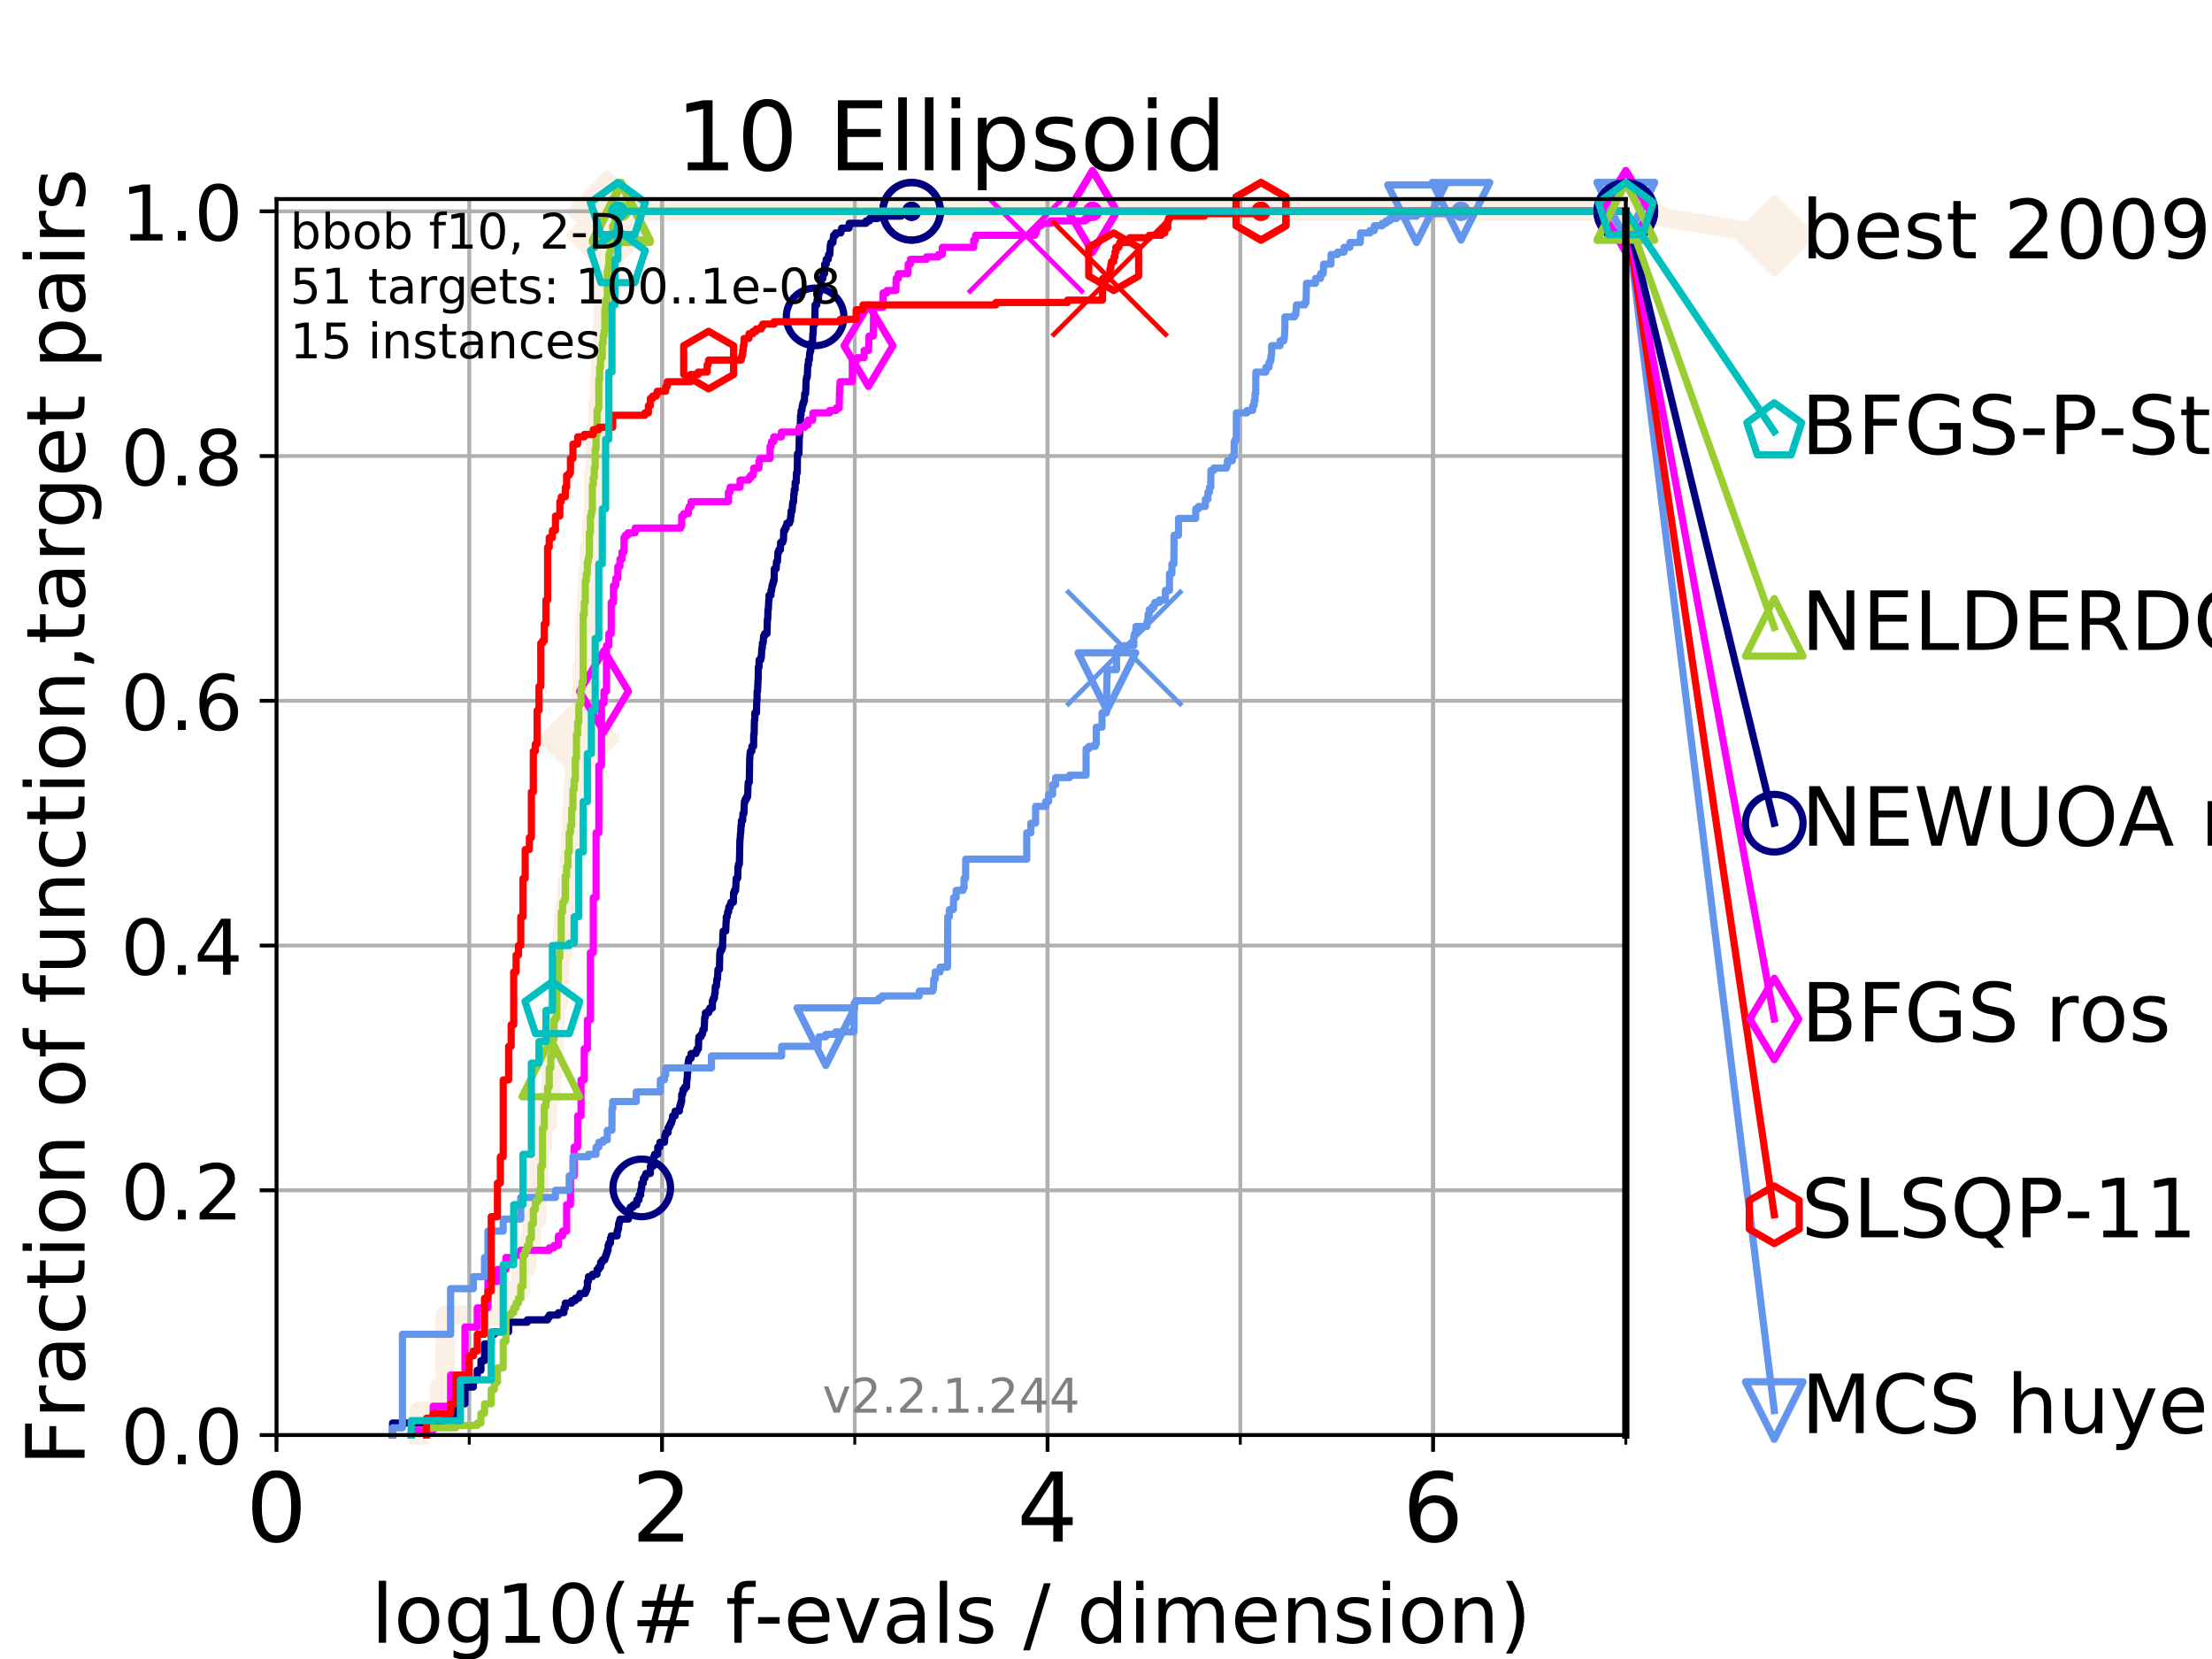 <?xml version="1.0" encoding="utf-8" standalone="no"?>
<!DOCTYPE svg PUBLIC "-//W3C//DTD SVG 1.1//EN"
  "http://www.w3.org/Graphics/SVG/1.1/DTD/svg11.dtd">
<!-- Created with matplotlib (https://matplotlib.org/) -->
<svg height="345.6pt" version="1.1" viewBox="0 0 460.8 345.6" width="460.8pt" xmlns="http://www.w3.org/2000/svg" xmlns:xlink="http://www.w3.org/1999/xlink">
 <defs>
  <style type="text/css">
*{stroke-linecap:butt;stroke-linejoin:round;}
  </style>
 </defs>
 <g id="figure_1">
  <g id="patch_1">
   <path d="M 0 345.6 
L 460.8 345.6 
L 460.8 0 
L 0 0 
z
" style="fill:#ffffff;"/>
  </g>
  <g id="axes_1">
   <g id="patch_2">
    <path d="M 57.6 298.944 
L 338.688 298.944 
L 338.688 41.472 
L 57.6 41.472 
z
" style="fill:#ffffff;"/>
   </g>
   <g id="line2d_1">
    <path d="M 87.33 298.944 
L 87.33 293.946 
L 91.535 293.946 
L 91.535 288.947 
L 92.738 288.947 
L 92.738 273.952 
L 104.826 273.952 
L 104.826 268.953 
L 108.484 268.953 
L 108.484 263.955 
L 109.843 263.955 
L 109.843 258.956 
L 110.694 258.956 
L 110.694 253.958 
L 111.897 253.958 
L 111.897 248.959 
L 112.281 248.959 
L 112.281 238.962 
L 113.023 238.962 
L 113.023 233.964 
L 114.08 233.964 
L 114.08 228.965 
L 114.751 228.965 
L 114.751 223.967 
L 115.077 223.967 
L 115.077 218.968 
L 115.397 218.968 
L 115.397 213.97 
L 115.711 213.97 
L 115.711 208.971 
L 116.323 208.971 
L 116.323 203.973 
L 116.621 203.973 
L 116.621 198.974 
L 117.203 198.974 
L 117.203 193.976 
L 117.486 193.976 
L 117.486 188.977 
L 118.04 188.977 
L 118.04 183.979 
L 118.577 183.979 
L 118.577 178.98 
L 118.839 178.98 
L 118.839 173.982 
L 119.097 173.982 
L 119.097 168.983 
L 119.352 168.983 
L 119.352 163.985 
L 119.603 163.985 
L 119.603 158.986 
L 120.335 158.986 
L 120.335 153.988 
L 120.572 153.988 
L 120.572 148.989 
L 121.037 148.989 
L 121.037 143.991 
L 121.265 143.991 
L 121.265 138.992 
L 121.712 138.992 
L 121.712 133.994 
L 121.931 133.994 
L 121.931 128.995 
L 122.148 128.995 
L 122.148 123.997 
L 122.362 123.997 
L 122.362 118.999 
L 122.782 118.999 
L 122.782 114 
L 123.193 114 
L 123.193 109.002 
L 123.594 109.002 
L 123.594 99.005 
L 123.985 99.005 
L 123.985 94.006 
L 124.178 94.006 
L 124.178 89.008 
L 124.557 89.008 
L 124.557 84.009 
L 124.928 84.009 
L 124.928 79.011 
L 125.111 79.011 
L 125.111 74.012 
L 125.471 74.012 
L 125.471 69.014 
L 125.648 69.014 
L 125.648 64.015 
L 125.823 64.015 
L 125.823 59.017 
L 125.996 59.017 
L 125.996 54.018 
L 126.168 54.018 
L 126.168 49.02 
L 126.507 49.02 
L 126.507 44.021 
L 338.688 44.021 
" style="fill:none;stroke:#faf0e6;stroke-linecap:square;stroke-width:4;"/>
   </g>
   <g id="line2d_2">
    <defs>
     <path d="M -0 7.778 
L 7.778 0 
L 0 -7.778 
L -7.778 -0 
z
" id="ma6bd7d9121" style="stroke:#faf0e6;stroke-linejoin:miter;stroke-width:1.5;"/>
    </defs>
    <g>
     <use style="fill:#faf0e6;stroke:#faf0e6;stroke-linejoin:miter;stroke-width:1.5;" x="120.572" xlink:href="#ma6bd7d9121" y="153.988"/>
     <use style="fill:#faf0e6;stroke:#faf0e6;stroke-linejoin:miter;stroke-width:1.5;" x="126.507" xlink:href="#ma6bd7d9121" y="49.02"/>
     <use style="fill:#faf0e6;stroke:#faf0e6;stroke-linejoin:miter;stroke-width:1.5;" x="126.507" xlink:href="#ma6bd7d9121" y="44.021"/>
     <use style="fill:#faf0e6;stroke:#faf0e6;stroke-linejoin:miter;stroke-width:1.5;" x="126.507" xlink:href="#ma6bd7d9121" y="44.021"/>
     <use style="fill:#faf0e6;stroke:#faf0e6;stroke-linejoin:miter;stroke-width:1.5;" x="338.688" xlink:href="#ma6bd7d9121" y="44.021"/>
    </g>
   </g>
   <g id="line2d_3">
    <path style="fill:none;stroke:#faf0e6;stroke-linecap:square;stroke-width:4;"/>
    <g/>
   </g>
   <g id="line2d_4">
    <path d="M 338.688 44.021 
L 369.608 49.12 
" style="fill:none;stroke:#faf0e6;stroke-linecap:square;stroke-width:4;"/>
    <g>
     <use style="fill:#faf0e6;stroke:#faf0e6;stroke-linejoin:miter;stroke-width:1.5;" x="338.688" xlink:href="#ma6bd7d9121" y="44.021"/>
     <use style="fill:#faf0e6;stroke:#faf0e6;stroke-linejoin:miter;stroke-width:1.5;" x="369.608" xlink:href="#ma6bd7d9121" y="49.12"/>
    </g>
   </g>
   <g id="matplotlib.axis_1">
    <g id="xtick_1">
     <g id="line2d_5">
      <path clip-path="url(#p39bce2bff5)" d="M 57.6 298.944 
L 57.6 41.472 
" style="fill:none;stroke:#b0b0b0;stroke-linecap:square;stroke-width:0.8;"/>
     </g>
     <g id="line2d_6">
      <defs>
       <path d="M 0 0 
L 0 3.5 
" id="mfa134eb2c8" style="stroke:#000000;stroke-width:0.8;"/>
      </defs>
      <g>
       <use style="stroke:#000000;stroke-width:0.8;" x="57.6" xlink:href="#mfa134eb2c8" y="298.944"/>
      </g>
     </g>
     <g id="text_1">
      <!-- 0 -->
      <defs>
       <path d="M 31.781 66.406 
Q 24.172 66.406 20.328 58.906 
Q 16.5 51.422 16.5 36.375 
Q 16.5 21.391 20.328 13.891 
Q 24.172 6.391 31.781 6.391 
Q 39.453 6.391 43.281 13.891 
Q 47.125 21.391 47.125 36.375 
Q 47.125 51.422 43.281 58.906 
Q 39.453 66.406 31.781 66.406 
z
M 31.781 74.219 
Q 44.047 74.219 50.516 64.516 
Q 56.984 54.828 56.984 36.375 
Q 56.984 17.969 50.516 8.266 
Q 44.047 -1.422 31.781 -1.422 
Q 19.531 -1.422 13.062 8.266 
Q 6.594 17.969 6.594 36.375 
Q 6.594 54.828 13.062 64.516 
Q 19.531 74.219 31.781 74.219 
z
" id="DejaVuSans-48"/>
      </defs>
      <g transform="translate(51.237 321.141)scale(0.2 -0.2)">
       <use xlink:href="#DejaVuSans-48"/>
      </g>
     </g>
    </g>
    <g id="xtick_2">
     <g id="line2d_7">
      <path clip-path="url(#p39bce2bff5)" d="M 137.911 298.944 
L 137.911 41.472 
" style="fill:none;stroke:#b0b0b0;stroke-linecap:square;stroke-width:0.8;"/>
     </g>
     <g id="line2d_8">
      <g>
       <use style="stroke:#000000;stroke-width:0.8;" x="137.911" xlink:href="#mfa134eb2c8" y="298.944"/>
      </g>
     </g>
     <g id="text_2">
      <!-- 2 -->
      <defs>
       <path d="M 19.188 8.297 
L 53.609 8.297 
L 53.609 0 
L 7.328 0 
L 7.328 8.297 
Q 12.938 14.109 22.625 23.891 
Q 32.328 33.688 34.812 36.531 
Q 39.547 41.844 41.422 45.531 
Q 43.312 49.219 43.312 52.781 
Q 43.312 58.594 39.234 62.25 
Q 35.156 65.922 28.609 65.922 
Q 23.969 65.922 18.812 64.312 
Q 13.672 62.703 7.812 59.422 
L 7.812 69.391 
Q 13.766 71.781 18.938 73 
Q 24.125 74.219 28.422 74.219 
Q 39.75 74.219 46.484 68.547 
Q 53.219 62.891 53.219 53.422 
Q 53.219 48.922 51.531 44.891 
Q 49.859 40.875 45.406 35.406 
Q 44.188 33.984 37.641 27.219 
Q 31.109 20.453 19.188 8.297 
z
" id="DejaVuSans-50"/>
      </defs>
      <g transform="translate(131.548 321.141)scale(0.2 -0.2)">
       <use xlink:href="#DejaVuSans-50"/>
      </g>
     </g>
    </g>
    <g id="xtick_3">
     <g id="line2d_9">
      <path clip-path="url(#p39bce2bff5)" d="M 218.222 298.944 
L 218.222 41.472 
" style="fill:none;stroke:#b0b0b0;stroke-linecap:square;stroke-width:0.8;"/>
     </g>
     <g id="line2d_10">
      <g>
       <use style="stroke:#000000;stroke-width:0.8;" x="218.222" xlink:href="#mfa134eb2c8" y="298.944"/>
      </g>
     </g>
     <g id="text_3">
      <!-- 4 -->
      <defs>
       <path d="M 37.797 64.312 
L 12.891 25.391 
L 37.797 25.391 
z
M 35.203 72.906 
L 47.609 72.906 
L 47.609 25.391 
L 58.016 25.391 
L 58.016 17.188 
L 47.609 17.188 
L 47.609 0 
L 37.797 0 
L 37.797 17.188 
L 4.891 17.188 
L 4.891 26.703 
z
" id="DejaVuSans-52"/>
      </defs>
      <g transform="translate(211.859 321.141)scale(0.2 -0.2)">
       <use xlink:href="#DejaVuSans-52"/>
      </g>
     </g>
    </g>
    <g id="xtick_4">
     <g id="line2d_11">
      <path clip-path="url(#p39bce2bff5)" d="M 298.533 298.944 
L 298.533 41.472 
" style="fill:none;stroke:#b0b0b0;stroke-linecap:square;stroke-width:0.8;"/>
     </g>
     <g id="line2d_12">
      <g>
       <use style="stroke:#000000;stroke-width:0.8;" x="298.533" xlink:href="#mfa134eb2c8" y="298.944"/>
      </g>
     </g>
     <g id="text_4">
      <!-- 6 -->
      <defs>
       <path d="M 33.016 40.375 
Q 26.375 40.375 22.484 35.828 
Q 18.609 31.297 18.609 23.391 
Q 18.609 15.531 22.484 10.953 
Q 26.375 6.391 33.016 6.391 
Q 39.656 6.391 43.531 10.953 
Q 47.406 15.531 47.406 23.391 
Q 47.406 31.297 43.531 35.828 
Q 39.656 40.375 33.016 40.375 
z
M 52.594 71.297 
L 52.594 62.312 
Q 48.875 64.062 45.094 64.984 
Q 41.312 65.922 37.594 65.922 
Q 27.828 65.922 22.672 59.328 
Q 17.531 52.734 16.797 39.406 
Q 19.672 43.656 24.016 45.922 
Q 28.375 48.188 33.594 48.188 
Q 44.578 48.188 50.953 41.516 
Q 57.328 34.859 57.328 23.391 
Q 57.328 12.156 50.688 5.359 
Q 44.047 -1.422 33.016 -1.422 
Q 20.359 -1.422 13.672 8.266 
Q 6.984 17.969 6.984 36.375 
Q 6.984 53.656 15.188 63.938 
Q 23.391 74.219 37.203 74.219 
Q 40.922 74.219 44.703 73.484 
Q 48.484 72.75 52.594 71.297 
z
" id="DejaVuSans-54"/>
      </defs>
      <g transform="translate(292.17 321.141)scale(0.2 -0.2)">
       <use xlink:href="#DejaVuSans-54"/>
      </g>
     </g>
    </g>
    <g id="xtick_5">
     <g id="line2d_13">
      <path clip-path="url(#p39bce2bff5)" d="M 57.6 298.944 
L 57.6 41.472 
" style="fill:none;stroke:#b0b0b0;stroke-linecap:square;stroke-width:0.8;"/>
     </g>
     <g id="line2d_14">
      <defs>
       <path d="M 0 0 
L 0 2 
" id="mb8ddf5ee52" style="stroke:#000000;stroke-width:0.6;"/>
      </defs>
      <g>
       <use style="stroke:#000000;stroke-width:0.6;" x="57.6" xlink:href="#mb8ddf5ee52" y="298.944"/>
      </g>
     </g>
    </g>
    <g id="xtick_6">
     <g id="line2d_15">
      <path clip-path="url(#p39bce2bff5)" d="M 97.755 298.944 
L 97.755 41.472 
" style="fill:none;stroke:#b0b0b0;stroke-linecap:square;stroke-width:0.8;"/>
     </g>
     <g id="line2d_16">
      <g>
       <use style="stroke:#000000;stroke-width:0.6;" x="97.755" xlink:href="#mb8ddf5ee52" y="298.944"/>
      </g>
     </g>
    </g>
    <g id="xtick_7">
     <g id="line2d_17">
      <path clip-path="url(#p39bce2bff5)" d="M 137.911 298.944 
L 137.911 41.472 
" style="fill:none;stroke:#b0b0b0;stroke-linecap:square;stroke-width:0.8;"/>
     </g>
     <g id="line2d_18">
      <g>
       <use style="stroke:#000000;stroke-width:0.6;" x="137.911" xlink:href="#mb8ddf5ee52" y="298.944"/>
      </g>
     </g>
    </g>
    <g id="xtick_8">
     <g id="line2d_19">
      <path clip-path="url(#p39bce2bff5)" d="M 178.066 298.944 
L 178.066 41.472 
" style="fill:none;stroke:#b0b0b0;stroke-linecap:square;stroke-width:0.8;"/>
     </g>
     <g id="line2d_20">
      <g>
       <use style="stroke:#000000;stroke-width:0.6;" x="178.066" xlink:href="#mb8ddf5ee52" y="298.944"/>
      </g>
     </g>
    </g>
    <g id="xtick_9">
     <g id="line2d_21">
      <path clip-path="url(#p39bce2bff5)" d="M 218.222 298.944 
L 218.222 41.472 
" style="fill:none;stroke:#b0b0b0;stroke-linecap:square;stroke-width:0.8;"/>
     </g>
     <g id="line2d_22">
      <g>
       <use style="stroke:#000000;stroke-width:0.6;" x="218.222" xlink:href="#mb8ddf5ee52" y="298.944"/>
      </g>
     </g>
    </g>
    <g id="xtick_10">
     <g id="line2d_23">
      <path clip-path="url(#p39bce2bff5)" d="M 258.377 298.944 
L 258.377 41.472 
" style="fill:none;stroke:#b0b0b0;stroke-linecap:square;stroke-width:0.8;"/>
     </g>
     <g id="line2d_24">
      <g>
       <use style="stroke:#000000;stroke-width:0.6;" x="258.377" xlink:href="#mb8ddf5ee52" y="298.944"/>
      </g>
     </g>
    </g>
    <g id="xtick_11">
     <g id="line2d_25">
      <path clip-path="url(#p39bce2bff5)" d="M 298.533 298.944 
L 298.533 41.472 
" style="fill:none;stroke:#b0b0b0;stroke-linecap:square;stroke-width:0.8;"/>
     </g>
     <g id="line2d_26">
      <g>
       <use style="stroke:#000000;stroke-width:0.6;" x="298.533" xlink:href="#mb8ddf5ee52" y="298.944"/>
      </g>
     </g>
    </g>
    <g id="xtick_12">
     <g id="line2d_27">
      <path clip-path="url(#p39bce2bff5)" d="M 338.688 298.944 
L 338.688 41.472 
" style="fill:none;stroke:#b0b0b0;stroke-linecap:square;stroke-width:0.8;"/>
     </g>
     <g id="line2d_28">
      <g>
       <use style="stroke:#000000;stroke-width:0.6;" x="338.688" xlink:href="#mb8ddf5ee52" y="298.944"/>
      </g>
     </g>
    </g>
    <g id="text_5">
     <!-- log10(# f-evals / dimension) -->
     <defs>
      <path d="M 9.422 75.984 
L 18.406 75.984 
L 18.406 0 
L 9.422 0 
z
" id="DejaVuSans-108"/>
      <path d="M 30.609 48.391 
Q 23.391 48.391 19.188 42.75 
Q 14.984 37.109 14.984 27.297 
Q 14.984 17.484 19.156 11.844 
Q 23.344 6.203 30.609 6.203 
Q 37.797 6.203 41.984 11.859 
Q 46.188 17.531 46.188 27.297 
Q 46.188 37.016 41.984 42.703 
Q 37.797 48.391 30.609 48.391 
z
M 30.609 56 
Q 42.328 56 49.016 48.375 
Q 55.719 40.766 55.719 27.297 
Q 55.719 13.875 49.016 6.219 
Q 42.328 -1.422 30.609 -1.422 
Q 18.844 -1.422 12.172 6.219 
Q 5.516 13.875 5.516 27.297 
Q 5.516 40.766 12.172 48.375 
Q 18.844 56 30.609 56 
z
" id="DejaVuSans-111"/>
      <path d="M 45.406 27.984 
Q 45.406 37.75 41.375 43.109 
Q 37.359 48.484 30.078 48.484 
Q 22.859 48.484 18.828 43.109 
Q 14.797 37.75 14.797 27.984 
Q 14.797 18.266 18.828 12.891 
Q 22.859 7.516 30.078 7.516 
Q 37.359 7.516 41.375 12.891 
Q 45.406 18.266 45.406 27.984 
z
M 54.391 6.781 
Q 54.391 -7.172 48.188 -13.984 
Q 42 -20.797 29.203 -20.797 
Q 24.469 -20.797 20.266 -20.094 
Q 16.062 -19.391 12.109 -17.922 
L 12.109 -9.188 
Q 16.062 -11.328 19.922 -12.344 
Q 23.781 -13.375 27.781 -13.375 
Q 36.625 -13.375 41.016 -8.766 
Q 45.406 -4.156 45.406 5.172 
L 45.406 9.625 
Q 42.625 4.781 38.281 2.391 
Q 33.938 0 27.875 0 
Q 17.828 0 11.672 7.656 
Q 5.516 15.328 5.516 27.984 
Q 5.516 40.672 11.672 48.328 
Q 17.828 56 27.875 56 
Q 33.938 56 38.281 53.609 
Q 42.625 51.219 45.406 46.391 
L 45.406 54.688 
L 54.391 54.688 
z
" id="DejaVuSans-103"/>
      <path d="M 12.406 8.297 
L 28.516 8.297 
L 28.516 63.922 
L 10.984 60.406 
L 10.984 69.391 
L 28.422 72.906 
L 38.281 72.906 
L 38.281 8.297 
L 54.391 8.297 
L 54.391 0 
L 12.406 0 
z
" id="DejaVuSans-49"/>
      <path d="M 31 75.875 
Q 24.469 64.656 21.281 53.656 
Q 18.109 42.672 18.109 31.391 
Q 18.109 20.125 21.312 9.062 
Q 24.516 -2 31 -13.188 
L 23.188 -13.188 
Q 15.875 -1.703 12.234 9.375 
Q 8.594 20.453 8.594 31.391 
Q 8.594 42.281 12.203 53.312 
Q 15.828 64.359 23.188 75.875 
z
" id="DejaVuSans-40"/>
      <path d="M 51.125 44 
L 36.922 44 
L 32.812 27.688 
L 47.125 27.688 
z
M 43.797 71.781 
L 38.719 51.516 
L 52.984 51.516 
L 58.109 71.781 
L 65.922 71.781 
L 60.891 51.516 
L 76.125 51.516 
L 76.125 44 
L 58.984 44 
L 54.984 27.688 
L 70.516 27.688 
L 70.516 20.219 
L 53.078 20.219 
L 48 0 
L 40.188 0 
L 45.219 20.219 
L 30.906 20.219 
L 25.875 0 
L 18.016 0 
L 23.094 20.219 
L 7.719 20.219 
L 7.719 27.688 
L 24.906 27.688 
L 29 44 
L 13.281 44 
L 13.281 51.516 
L 30.906 51.516 
L 35.891 71.781 
z
" id="DejaVuSans-35"/>
      <path id="DejaVuSans-32"/>
      <path d="M 37.109 75.984 
L 37.109 68.5 
L 28.516 68.5 
Q 23.688 68.5 21.797 66.547 
Q 19.922 64.594 19.922 59.516 
L 19.922 54.688 
L 34.719 54.688 
L 34.719 47.703 
L 19.922 47.703 
L 19.922 0 
L 10.891 0 
L 10.891 47.703 
L 2.297 47.703 
L 2.297 54.688 
L 10.891 54.688 
L 10.891 58.5 
Q 10.891 67.625 15.141 71.797 
Q 19.391 75.984 28.609 75.984 
z
" id="DejaVuSans-102"/>
      <path d="M 4.891 31.391 
L 31.203 31.391 
L 31.203 23.391 
L 4.891 23.391 
z
" id="DejaVuSans-45"/>
      <path d="M 56.203 29.594 
L 56.203 25.203 
L 14.891 25.203 
Q 15.484 15.922 20.484 11.062 
Q 25.484 6.203 34.422 6.203 
Q 39.594 6.203 44.453 7.469 
Q 49.312 8.734 54.109 11.281 
L 54.109 2.781 
Q 49.266 0.734 44.188 -0.344 
Q 39.109 -1.422 33.891 -1.422 
Q 20.797 -1.422 13.156 6.188 
Q 5.516 13.812 5.516 26.812 
Q 5.516 40.234 12.766 48.109 
Q 20.016 56 32.328 56 
Q 43.359 56 49.781 48.891 
Q 56.203 41.797 56.203 29.594 
z
M 47.219 32.234 
Q 47.125 39.594 43.094 43.984 
Q 39.062 48.391 32.422 48.391 
Q 24.906 48.391 20.391 44.141 
Q 15.875 39.891 15.188 32.172 
z
" id="DejaVuSans-101"/>
      <path d="M 2.984 54.688 
L 12.5 54.688 
L 29.594 8.797 
L 46.688 54.688 
L 56.203 54.688 
L 35.688 0 
L 23.484 0 
z
" id="DejaVuSans-118"/>
      <path d="M 34.281 27.484 
Q 23.391 27.484 19.188 25 
Q 14.984 22.516 14.984 16.5 
Q 14.984 11.719 18.141 8.906 
Q 21.297 6.109 26.703 6.109 
Q 34.188 6.109 38.703 11.406 
Q 43.219 16.703 43.219 25.484 
L 43.219 27.484 
z
M 52.203 31.203 
L 52.203 0 
L 43.219 0 
L 43.219 8.297 
Q 40.141 3.328 35.547 0.953 
Q 30.953 -1.422 24.312 -1.422 
Q 15.922 -1.422 10.953 3.297 
Q 6 8.016 6 15.922 
Q 6 25.141 12.172 29.828 
Q 18.359 34.516 30.609 34.516 
L 43.219 34.516 
L 43.219 35.406 
Q 43.219 41.609 39.141 45 
Q 35.062 48.391 27.688 48.391 
Q 23 48.391 18.547 47.266 
Q 14.109 46.141 10.016 43.891 
L 10.016 52.203 
Q 14.938 54.109 19.578 55.047 
Q 24.219 56 28.609 56 
Q 40.484 56 46.344 49.844 
Q 52.203 43.703 52.203 31.203 
z
" id="DejaVuSans-97"/>
      <path d="M 44.281 53.078 
L 44.281 44.578 
Q 40.484 46.531 36.375 47.5 
Q 32.281 48.484 27.875 48.484 
Q 21.188 48.484 17.844 46.438 
Q 14.5 44.391 14.5 40.281 
Q 14.5 37.156 16.891 35.375 
Q 19.281 33.594 26.516 31.984 
L 29.594 31.297 
Q 39.156 29.25 43.188 25.516 
Q 47.219 21.781 47.219 15.094 
Q 47.219 7.469 41.188 3.016 
Q 35.156 -1.422 24.609 -1.422 
Q 20.219 -1.422 15.453 -0.562 
Q 10.688 0.297 5.422 2 
L 5.422 11.281 
Q 10.406 8.688 15.234 7.391 
Q 20.062 6.109 24.812 6.109 
Q 31.156 6.109 34.562 8.281 
Q 37.984 10.453 37.984 14.406 
Q 37.984 18.062 35.516 20.016 
Q 33.062 21.969 24.703 23.781 
L 21.578 24.516 
Q 13.234 26.266 9.516 29.906 
Q 5.812 33.547 5.812 39.891 
Q 5.812 47.609 11.281 51.797 
Q 16.75 56 26.812 56 
Q 31.781 56 36.172 55.266 
Q 40.578 54.547 44.281 53.078 
z
" id="DejaVuSans-115"/>
      <path d="M 25.391 72.906 
L 33.688 72.906 
L 8.297 -9.281 
L 0 -9.281 
z
" id="DejaVuSans-47"/>
      <path d="M 45.406 46.391 
L 45.406 75.984 
L 54.391 75.984 
L 54.391 0 
L 45.406 0 
L 45.406 8.203 
Q 42.578 3.328 38.25 0.953 
Q 33.938 -1.422 27.875 -1.422 
Q 17.969 -1.422 11.734 6.484 
Q 5.516 14.406 5.516 27.297 
Q 5.516 40.188 11.734 48.094 
Q 17.969 56 27.875 56 
Q 33.938 56 38.25 53.625 
Q 42.578 51.266 45.406 46.391 
z
M 14.797 27.297 
Q 14.797 17.391 18.875 11.75 
Q 22.953 6.109 30.078 6.109 
Q 37.203 6.109 41.297 11.75 
Q 45.406 17.391 45.406 27.297 
Q 45.406 37.203 41.297 42.844 
Q 37.203 48.484 30.078 48.484 
Q 22.953 48.484 18.875 42.844 
Q 14.797 37.203 14.797 27.297 
z
" id="DejaVuSans-100"/>
      <path d="M 9.422 54.688 
L 18.406 54.688 
L 18.406 0 
L 9.422 0 
z
M 9.422 75.984 
L 18.406 75.984 
L 18.406 64.594 
L 9.422 64.594 
z
" id="DejaVuSans-105"/>
      <path d="M 52 44.188 
Q 55.375 50.25 60.062 53.125 
Q 64.75 56 71.094 56 
Q 79.641 56 84.281 50.016 
Q 88.922 44.047 88.922 33.016 
L 88.922 0 
L 79.891 0 
L 79.891 32.719 
Q 79.891 40.578 77.094 44.375 
Q 74.312 48.188 68.609 48.188 
Q 61.625 48.188 57.562 43.547 
Q 53.516 38.922 53.516 30.906 
L 53.516 0 
L 44.484 0 
L 44.484 32.719 
Q 44.484 40.625 41.703 44.406 
Q 38.922 48.188 33.109 48.188 
Q 26.219 48.188 22.156 43.531 
Q 18.109 38.875 18.109 30.906 
L 18.109 0 
L 9.078 0 
L 9.078 54.688 
L 18.109 54.688 
L 18.109 46.188 
Q 21.188 51.219 25.484 53.609 
Q 29.781 56 35.688 56 
Q 41.656 56 45.828 52.969 
Q 50 49.953 52 44.188 
z
" id="DejaVuSans-109"/>
      <path d="M 54.891 33.016 
L 54.891 0 
L 45.906 0 
L 45.906 32.719 
Q 45.906 40.484 42.875 44.328 
Q 39.844 48.188 33.797 48.188 
Q 26.516 48.188 22.312 43.547 
Q 18.109 38.922 18.109 30.906 
L 18.109 0 
L 9.078 0 
L 9.078 54.688 
L 18.109 54.688 
L 18.109 46.188 
Q 21.344 51.125 25.703 53.562 
Q 30.078 56 35.797 56 
Q 45.219 56 50.047 50.172 
Q 54.891 44.344 54.891 33.016 
z
" id="DejaVuSans-110"/>
      <path d="M 8.016 75.875 
L 15.828 75.875 
Q 23.141 64.359 26.781 53.312 
Q 30.422 42.281 30.422 31.391 
Q 30.422 20.453 26.781 9.375 
Q 23.141 -1.703 15.828 -13.188 
L 8.016 -13.188 
Q 14.5 -2 17.703 9.062 
Q 20.906 20.125 20.906 31.391 
Q 20.906 42.672 17.703 53.656 
Q 14.5 64.656 8.016 75.875 
z
" id="DejaVuSans-41"/>
     </defs>
     <g transform="translate(77.303 342.218)scale(0.17 -0.17)">
      <use xlink:href="#DejaVuSans-108"/>
      <use x="27.783" xlink:href="#DejaVuSans-111"/>
      <use x="88.965" xlink:href="#DejaVuSans-103"/>
      <use x="152.441" xlink:href="#DejaVuSans-49"/>
      <use x="216.064" xlink:href="#DejaVuSans-48"/>
      <use x="279.688" xlink:href="#DejaVuSans-40"/>
      <use x="318.701" xlink:href="#DejaVuSans-35"/>
      <use x="402.49" xlink:href="#DejaVuSans-32"/>
      <use x="434.277" xlink:href="#DejaVuSans-102"/>
      <use x="469.404" xlink:href="#DejaVuSans-45"/>
      <use x="505.488" xlink:href="#DejaVuSans-101"/>
      <use x="567.012" xlink:href="#DejaVuSans-118"/>
      <use x="626.191" xlink:href="#DejaVuSans-97"/>
      <use x="687.471" xlink:href="#DejaVuSans-108"/>
      <use x="715.254" xlink:href="#DejaVuSans-115"/>
      <use x="767.354" xlink:href="#DejaVuSans-32"/>
      <use x="799.141" xlink:href="#DejaVuSans-47"/>
      <use x="832.832" xlink:href="#DejaVuSans-32"/>
      <use x="864.619" xlink:href="#DejaVuSans-100"/>
      <use x="928.096" xlink:href="#DejaVuSans-105"/>
      <use x="955.879" xlink:href="#DejaVuSans-109"/>
      <use x="1053.291" xlink:href="#DejaVuSans-101"/>
      <use x="1114.814" xlink:href="#DejaVuSans-110"/>
      <use x="1178.193" xlink:href="#DejaVuSans-115"/>
      <use x="1230.293" xlink:href="#DejaVuSans-105"/>
      <use x="1258.076" xlink:href="#DejaVuSans-111"/>
      <use x="1319.258" xlink:href="#DejaVuSans-110"/>
      <use x="1382.637" xlink:href="#DejaVuSans-41"/>
     </g>
    </g>
   </g>
   <g id="matplotlib.axis_2">
    <g id="ytick_1">
     <g id="line2d_29">
      <path clip-path="url(#p39bce2bff5)" d="M 57.6 298.944 
L 338.688 298.944 
" style="fill:none;stroke:#b0b0b0;stroke-linecap:square;stroke-width:0.8;"/>
     </g>
     <g id="line2d_30">
      <defs>
       <path d="M 0 0 
L -3.5 0 
" id="m526c28cdc5" style="stroke:#000000;stroke-width:0.8;"/>
      </defs>
      <g>
       <use style="stroke:#000000;stroke-width:0.8;" x="57.6" xlink:href="#m526c28cdc5" y="298.944"/>
      </g>
     </g>
     <g id="text_6">
      <!-- 0.0 -->
      <defs>
       <path d="M 10.688 12.406 
L 21 12.406 
L 21 0 
L 10.688 0 
z
" id="DejaVuSans-46"/>
      </defs>
      <g transform="translate(25.155 305.023)scale(0.16 -0.16)">
       <use xlink:href="#DejaVuSans-48"/>
       <use x="63.623" xlink:href="#DejaVuSans-46"/>
       <use x="95.41" xlink:href="#DejaVuSans-48"/>
      </g>
     </g>
    </g>
    <g id="ytick_2">
     <g id="line2d_31">
      <path clip-path="url(#p39bce2bff5)" d="M 57.6 247.959 
L 338.688 247.959 
" style="fill:none;stroke:#b0b0b0;stroke-linecap:square;stroke-width:0.8;"/>
     </g>
     <g id="line2d_32">
      <g>
       <use style="stroke:#000000;stroke-width:0.8;" x="57.6" xlink:href="#m526c28cdc5" y="247.959"/>
      </g>
     </g>
     <g id="text_7">
      <!-- 0.2 -->
      <g transform="translate(25.155 254.038)scale(0.16 -0.16)">
       <use xlink:href="#DejaVuSans-48"/>
       <use x="63.623" xlink:href="#DejaVuSans-46"/>
       <use x="95.41" xlink:href="#DejaVuSans-50"/>
      </g>
     </g>
    </g>
    <g id="ytick_3">
     <g id="line2d_33">
      <path clip-path="url(#p39bce2bff5)" d="M 57.6 196.975 
L 338.688 196.975 
" style="fill:none;stroke:#b0b0b0;stroke-linecap:square;stroke-width:0.8;"/>
     </g>
     <g id="line2d_34">
      <g>
       <use style="stroke:#000000;stroke-width:0.8;" x="57.6" xlink:href="#m526c28cdc5" y="196.975"/>
      </g>
     </g>
     <g id="text_8">
      <!-- 0.4 -->
      <g transform="translate(25.155 203.054)scale(0.16 -0.16)">
       <use xlink:href="#DejaVuSans-48"/>
       <use x="63.623" xlink:href="#DejaVuSans-46"/>
       <use x="95.41" xlink:href="#DejaVuSans-52"/>
      </g>
     </g>
    </g>
    <g id="ytick_4">
     <g id="line2d_35">
      <path clip-path="url(#p39bce2bff5)" d="M 57.6 145.99 
L 338.688 145.99 
" style="fill:none;stroke:#b0b0b0;stroke-linecap:square;stroke-width:0.8;"/>
     </g>
     <g id="line2d_36">
      <g>
       <use style="stroke:#000000;stroke-width:0.8;" x="57.6" xlink:href="#m526c28cdc5" y="145.99"/>
      </g>
     </g>
     <g id="text_9">
      <!-- 0.6 -->
      <g transform="translate(25.155 152.069)scale(0.16 -0.16)">
       <use xlink:href="#DejaVuSans-48"/>
       <use x="63.623" xlink:href="#DejaVuSans-46"/>
       <use x="95.41" xlink:href="#DejaVuSans-54"/>
      </g>
     </g>
    </g>
    <g id="ytick_5">
     <g id="line2d_37">
      <path clip-path="url(#p39bce2bff5)" d="M 57.6 95.006 
L 338.688 95.006 
" style="fill:none;stroke:#b0b0b0;stroke-linecap:square;stroke-width:0.8;"/>
     </g>
     <g id="line2d_38">
      <g>
       <use style="stroke:#000000;stroke-width:0.8;" x="57.6" xlink:href="#m526c28cdc5" y="95.006"/>
      </g>
     </g>
     <g id="text_10">
      <!-- 0.8 -->
      <defs>
       <path d="M 31.781 34.625 
Q 24.75 34.625 20.719 30.859 
Q 16.703 27.094 16.703 20.516 
Q 16.703 13.922 20.719 10.156 
Q 24.75 6.391 31.781 6.391 
Q 38.812 6.391 42.859 10.172 
Q 46.922 13.969 46.922 20.516 
Q 46.922 27.094 42.891 30.859 
Q 38.875 34.625 31.781 34.625 
z
M 21.922 38.812 
Q 15.578 40.375 12.031 44.719 
Q 8.5 49.078 8.5 55.328 
Q 8.5 64.062 14.719 69.141 
Q 20.953 74.219 31.781 74.219 
Q 42.672 74.219 48.875 69.141 
Q 55.078 64.062 55.078 55.328 
Q 55.078 49.078 51.531 44.719 
Q 48 40.375 41.703 38.812 
Q 48.828 37.156 52.797 32.312 
Q 56.781 27.484 56.781 20.516 
Q 56.781 9.906 50.312 4.234 
Q 43.844 -1.422 31.781 -1.422 
Q 19.734 -1.422 13.25 4.234 
Q 6.781 9.906 6.781 20.516 
Q 6.781 27.484 10.781 32.312 
Q 14.797 37.156 21.922 38.812 
z
M 18.312 54.391 
Q 18.312 48.734 21.844 45.562 
Q 25.391 42.391 31.781 42.391 
Q 38.141 42.391 41.719 45.562 
Q 45.312 48.734 45.312 54.391 
Q 45.312 60.062 41.719 63.234 
Q 38.141 66.406 31.781 66.406 
Q 25.391 66.406 21.844 63.234 
Q 18.312 60.062 18.312 54.391 
z
" id="DejaVuSans-56"/>
      </defs>
      <g transform="translate(25.155 101.085)scale(0.16 -0.16)">
       <use xlink:href="#DejaVuSans-48"/>
       <use x="63.623" xlink:href="#DejaVuSans-46"/>
       <use x="95.41" xlink:href="#DejaVuSans-56"/>
      </g>
     </g>
    </g>
    <g id="ytick_6">
     <g id="line2d_39">
      <path clip-path="url(#p39bce2bff5)" d="M 57.6 44.021 
L 338.688 44.021 
" style="fill:none;stroke:#b0b0b0;stroke-linecap:square;stroke-width:0.8;"/>
     </g>
     <g id="line2d_40">
      <g>
       <use style="stroke:#000000;stroke-width:0.8;" x="57.6" xlink:href="#m526c28cdc5" y="44.021"/>
      </g>
     </g>
     <g id="text_11">
      <!-- 1.0 -->
      <g transform="translate(25.155 50.1)scale(0.16 -0.16)">
       <use xlink:href="#DejaVuSans-49"/>
       <use x="63.623" xlink:href="#DejaVuSans-46"/>
       <use x="95.41" xlink:href="#DejaVuSans-48"/>
      </g>
     </g>
    </g>
    <g id="text_12">
     <!-- Fraction of function,target pairs -->
     <defs>
      <path d="M 9.812 72.906 
L 51.703 72.906 
L 51.703 64.594 
L 19.672 64.594 
L 19.672 43.109 
L 48.578 43.109 
L 48.578 34.812 
L 19.672 34.812 
L 19.672 0 
L 9.812 0 
z
" id="DejaVuSans-70"/>
      <path d="M 41.109 46.297 
Q 39.594 47.172 37.812 47.578 
Q 36.031 48 33.891 48 
Q 26.266 48 22.188 43.047 
Q 18.109 38.094 18.109 28.812 
L 18.109 0 
L 9.078 0 
L 9.078 54.688 
L 18.109 54.688 
L 18.109 46.188 
Q 20.953 51.172 25.484 53.578 
Q 30.031 56 36.531 56 
Q 37.453 56 38.578 55.875 
Q 39.703 55.766 41.062 55.516 
z
" id="DejaVuSans-114"/>
      <path d="M 48.781 52.594 
L 48.781 44.188 
Q 44.969 46.297 41.141 47.344 
Q 37.312 48.391 33.406 48.391 
Q 24.656 48.391 19.812 42.844 
Q 14.984 37.312 14.984 27.297 
Q 14.984 17.281 19.812 11.734 
Q 24.656 6.203 33.406 6.203 
Q 37.312 6.203 41.141 7.25 
Q 44.969 8.297 48.781 10.406 
L 48.781 2.094 
Q 45.016 0.344 40.984 -0.531 
Q 36.969 -1.422 32.422 -1.422 
Q 20.062 -1.422 12.781 6.344 
Q 5.516 14.109 5.516 27.297 
Q 5.516 40.672 12.859 48.328 
Q 20.219 56 33.016 56 
Q 37.156 56 41.109 55.141 
Q 45.062 54.297 48.781 52.594 
z
" id="DejaVuSans-99"/>
      <path d="M 18.312 70.219 
L 18.312 54.688 
L 36.812 54.688 
L 36.812 47.703 
L 18.312 47.703 
L 18.312 18.016 
Q 18.312 11.328 20.141 9.422 
Q 21.969 7.516 27.594 7.516 
L 36.812 7.516 
L 36.812 0 
L 27.594 0 
Q 17.188 0 13.234 3.875 
Q 9.281 7.766 9.281 18.016 
L 9.281 47.703 
L 2.688 47.703 
L 2.688 54.688 
L 9.281 54.688 
L 9.281 70.219 
z
" id="DejaVuSans-116"/>
      <path d="M 8.5 21.578 
L 8.5 54.688 
L 17.484 54.688 
L 17.484 21.922 
Q 17.484 14.156 20.5 10.266 
Q 23.531 6.391 29.594 6.391 
Q 36.859 6.391 41.078 11.031 
Q 45.312 15.672 45.312 23.688 
L 45.312 54.688 
L 54.297 54.688 
L 54.297 0 
L 45.312 0 
L 45.312 8.406 
Q 42.047 3.422 37.719 1 
Q 33.406 -1.422 27.688 -1.422 
Q 18.266 -1.422 13.375 4.438 
Q 8.5 10.297 8.5 21.578 
z
M 31.109 56 
z
" id="DejaVuSans-117"/>
      <path d="M 11.719 12.406 
L 22.016 12.406 
L 22.016 4 
L 14.016 -11.625 
L 7.719 -11.625 
L 11.719 4 
z
" id="DejaVuSans-44"/>
      <path d="M 18.109 8.203 
L 18.109 -20.797 
L 9.078 -20.797 
L 9.078 54.688 
L 18.109 54.688 
L 18.109 46.391 
Q 20.953 51.266 25.266 53.625 
Q 29.594 56 35.594 56 
Q 45.562 56 51.781 48.094 
Q 58.016 40.188 58.016 27.297 
Q 58.016 14.406 51.781 6.484 
Q 45.562 -1.422 35.594 -1.422 
Q 29.594 -1.422 25.266 0.953 
Q 20.953 3.328 18.109 8.203 
z
M 48.688 27.297 
Q 48.688 37.203 44.609 42.844 
Q 40.531 48.484 33.406 48.484 
Q 26.266 48.484 22.188 42.844 
Q 18.109 37.203 18.109 27.297 
Q 18.109 17.391 22.188 11.75 
Q 26.266 6.109 33.406 6.109 
Q 40.531 6.109 44.609 11.75 
Q 48.688 17.391 48.688 27.297 
z
" id="DejaVuSans-112"/>
     </defs>
     <g transform="translate(17.62 305.347)rotate(-90)scale(0.17 -0.17)">
      <use xlink:href="#DejaVuSans-70"/>
      <use x="57.41" xlink:href="#DejaVuSans-114"/>
      <use x="98.523" xlink:href="#DejaVuSans-97"/>
      <use x="159.803" xlink:href="#DejaVuSans-99"/>
      <use x="214.783" xlink:href="#DejaVuSans-116"/>
      <use x="253.992" xlink:href="#DejaVuSans-105"/>
      <use x="281.775" xlink:href="#DejaVuSans-111"/>
      <use x="342.957" xlink:href="#DejaVuSans-110"/>
      <use x="406.336" xlink:href="#DejaVuSans-32"/>
      <use x="438.123" xlink:href="#DejaVuSans-111"/>
      <use x="499.305" xlink:href="#DejaVuSans-102"/>
      <use x="534.51" xlink:href="#DejaVuSans-32"/>
      <use x="566.297" xlink:href="#DejaVuSans-102"/>
      <use x="601.502" xlink:href="#DejaVuSans-117"/>
      <use x="664.881" xlink:href="#DejaVuSans-110"/>
      <use x="728.26" xlink:href="#DejaVuSans-99"/>
      <use x="783.24" xlink:href="#DejaVuSans-116"/>
      <use x="822.449" xlink:href="#DejaVuSans-105"/>
      <use x="850.232" xlink:href="#DejaVuSans-111"/>
      <use x="911.414" xlink:href="#DejaVuSans-110"/>
      <use x="974.793" xlink:href="#DejaVuSans-44"/>
      <use x="1006.58" xlink:href="#DejaVuSans-116"/>
      <use x="1045.789" xlink:href="#DejaVuSans-97"/>
      <use x="1107.068" xlink:href="#DejaVuSans-114"/>
      <use x="1148.166" xlink:href="#DejaVuSans-103"/>
      <use x="1211.643" xlink:href="#DejaVuSans-101"/>
      <use x="1273.166" xlink:href="#DejaVuSans-116"/>
      <use x="1312.375" xlink:href="#DejaVuSans-32"/>
      <use x="1344.162" xlink:href="#DejaVuSans-112"/>
      <use x="1407.639" xlink:href="#DejaVuSans-97"/>
      <use x="1468.918" xlink:href="#DejaVuSans-105"/>
      <use x="1496.701" xlink:href="#DejaVuSans-114"/>
      <use x="1537.814" xlink:href="#DejaVuSans-115"/>
     </g>
    </g>
   </g>
   <g id="line2d_41">
    <defs>
     <path d="M 0 1.5 
C 0.398 1.5 0.779 1.342 1.061 1.061 
C 1.342 0.779 1.5 0.398 1.5 0 
C 1.5 -0.398 1.342 -0.779 1.061 -1.061 
C 0.779 -1.342 0.398 -1.5 0 -1.5 
C -0.398 -1.5 -0.779 -1.342 -1.061 -1.061 
C -1.342 -0.779 -1.5 -0.398 -1.5 0 
C -1.5 0.398 -1.342 0.779 -1.061 1.061 
C -0.779 1.342 -0.398 1.5 0 1.5 
z
" id="m785bb0e8ac" style="stroke:#faf0e6;"/>
    </defs>
    <g>
     <use style="fill:#faf0e6;stroke:#faf0e6;" x="126.507" xlink:href="#m785bb0e8ac" y="44.021"/>
     <use style="fill:#faf0e6;stroke:#faf0e6;" x="126.507" xlink:href="#m785bb0e8ac" y="44.021"/>
    </g>
   </g>
   <g id="line2d_42">
    <defs>
     <path d="M 0 1.5 
C 0.398 1.5 0.779 1.342 1.061 1.061 
C 1.342 0.779 1.5 0.398 1.5 0 
C 1.5 -0.398 1.342 -0.779 1.061 -1.061 
C 0.779 -1.342 0.398 -1.5 0 -1.5 
C -0.398 -1.5 -0.779 -1.342 -1.061 -1.061 
C -1.342 -0.779 -1.5 -0.398 -1.5 0 
C -1.5 0.398 -1.342 0.779 -1.061 1.061 
C -0.779 1.342 -0.398 1.5 0 1.5 
z
" id="m0ac0962e43" style="stroke:#000080;"/>
    </defs>
    <g>
     <use style="fill:#000080;stroke:#000080;" x="189.904" xlink:href="#m0ac0962e43" y="44.021"/>
     <use style="fill:#000080;stroke:#000080;" x="189.904" xlink:href="#m0ac0962e43" y="44.021"/>
    </g>
   </g>
   <g id="line2d_43">
    <path d="M 81.776 298.944 
L 81.776 296.445 
L 91.535 296.445 
L 91.535 295.945 
L 92.738 295.945 
L 92.738 295.445 
L 93.864 295.445 
L 93.864 294.945 
L 94.921 294.945 
L 94.921 292.946 
L 95.918 292.946 
L 95.918 292.446 
L 96.861 292.446 
L 96.861 288.947 
L 98.606 288.947 
L 98.606 287.447 
L 99.418 287.447 
L 99.418 285.448 
L 100.193 285.448 
L 100.193 283.449 
L 100.935 283.449 
L 100.935 279.95 
L 102.331 279.95 
L 102.331 277.95 
L 102.989 277.95 
L 102.989 277.451 
L 105.952 277.451 
L 105.952 275.451 
L 109.843 275.451 
L 109.843 274.951 
L 114.08 274.951 
L 114.08 274.451 
L 114.419 274.451 
L 114.419 273.952 
L 116.323 273.952 
L 116.323 273.452 
L 117.486 273.452 
L 117.486 272.452 
L 117.765 272.452 
L 117.765 271.452 
L 119.097 271.452 
L 119.097 270.952 
L 119.85 270.952 
L 119.85 270.453 
L 120.572 270.453 
L 120.572 269.953 
L 120.806 269.953 
L 120.806 269.453 
L 121.931 269.453 
L 121.931 268.953 
L 122.148 268.953 
L 122.148 268.453 
L 122.362 268.453 
L 122.362 266.954 
L 122.573 266.954 
L 122.573 265.954 
L 123.394 265.954 
L 123.394 265.454 
L 124.369 265.454 
L 124.369 264.454 
L 124.744 264.454 
L 124.744 263.955 
L 125.111 263.955 
L 125.111 262.955 
L 125.471 262.955 
L 125.471 262.455 
L 125.996 262.455 
L 125.996 261.955 
L 126.168 261.955 
L 126.168 261.455 
L 126.338 261.455 
L 126.338 260.956 
L 126.507 260.956 
L 126.507 260.456 
L 126.674 260.456 
L 126.674 259.456 
L 126.839 259.456 
L 126.839 258.956 
L 127.165 258.956 
L 127.165 257.956 
L 127.326 257.956 
L 127.326 257.457 
L 128.561 257.457 
L 128.561 256.457 
L 128.709 256.457 
L 128.709 255.957 
L 128.856 255.957 
L 128.856 254.957 
L 129.002 254.957 
L 129.002 254.457 
L 129.147 254.457 
L 129.147 253.958 
L 130.927 253.958 
L 130.927 252.958 
L 131.056 252.958 
L 131.056 251.958 
L 131.313 251.958 
L 131.313 251.458 
L 131.938 251.458 
L 131.938 250.959 
L 132.66 250.959 
L 132.66 249.959 
L 133.125 249.959 
L 133.125 248.959 
L 133.466 248.959 
L 133.466 247.959 
L 133.578 247.959 
L 133.578 247.46 
L 133.689 247.46 
L 133.689 246.46 
L 134.019 246.46 
L 134.019 245.46 
L 134.343 245.46 
L 134.343 244.96 
L 134.556 244.96 
L 134.556 244.461 
L 135.482 244.461 
L 135.482 242.961 
L 136.073 242.961 
L 136.17 240.962 
L 136.362 240.962 
L 136.362 240.462 
L 137.016 240.462 
L 137.016 238.962 
L 137.469 238.962 
L 137.469 237.962 
L 138.426 237.962 
L 138.511 236.463 
L 138.678 236.463 
L 138.678 235.963 
L 139.172 235.963 
L 139.172 234.963 
L 139.414 234.963 
L 139.414 234.464 
L 139.652 234.464 
L 139.652 233.964 
L 139.887 233.964 
L 139.887 233.464 
L 140.042 233.464 
L 140.119 232.464 
L 140.649 232.464 
L 140.649 231.464 
L 141.521 231.464 
L 141.592 230.465 
L 141.732 230.465 
L 141.732 229.965 
L 141.872 229.965 
L 141.872 229.465 
L 142.01 229.465 
L 142.01 227.966 
L 142.216 227.966 
L 142.284 226.966 
L 142.62 226.966 
L 142.62 226.466 
L 143.015 226.466 
L 143.08 224.966 
L 143.144 224.966 
L 143.209 223.467 
L 143.273 223.467 
L 143.337 221.467 
L 143.401 221.467 
L 143.401 220.968 
L 143.528 220.968 
L 143.528 220.468 
L 143.965 220.468 
L 143.965 219.468 
L 144.982 219.468 
L 144.982 218.968 
L 145.213 218.968 
L 145.213 218.468 
L 145.497 218.468 
L 145.554 216.469 
L 145.61 216.469 
L 145.61 215.969 
L 146.053 215.969 
L 146.053 215.469 
L 146.324 215.469 
L 146.431 214.47 
L 146.697 214.47 
L 146.802 211.97 
L 146.906 211.97 
L 146.958 210.971 
L 147.62 210.971 
L 147.62 210.471 
L 147.868 210.471 
L 147.868 209.971 
L 148.402 209.971 
L 148.402 208.471 
L 148.592 208.471 
L 148.592 207.972 
L 148.827 207.972 
L 148.873 206.972 
L 148.966 206.972 
L 149.012 205.472 
L 149.241 205.472 
L 149.332 203.973 
L 149.468 203.973 
L 149.557 201.973 
L 149.868 201.973 
L 149.955 198.474 
L 150.042 198.474 
L 150.042 197.975 
L 150.344 197.975 
L 150.344 197.475 
L 150.514 197.475 
L 150.599 194.476 
L 150.641 194.476 
L 150.641 193.976 
L 151.179 193.976 
L 151.26 191.976 
L 151.301 191.976 
L 151.301 190.977 
L 151.502 190.977 
L 151.582 189.977 
L 151.779 189.977 
L 151.819 188.977 
L 152.092 188.977 
L 152.092 188.477 
L 152.246 188.477 
L 152.246 187.978 
L 152.774 187.978 
L 152.811 185.978 
L 152.996 185.978 
L 152.996 185.478 
L 153.251 185.478 
L 153.359 182.979 
L 153.68 182.979 
L 153.75 180.48 
L 153.855 180.48 
L 153.855 179.98 
L 154.029 179.98 
L 154.133 174.982 
L 154.167 174.982 
L 154.27 173.482 
L 154.304 173.482 
L 154.372 171.982 
L 154.44 171.982 
L 154.44 170.983 
L 154.708 170.983 
L 154.774 169.483 
L 154.972 169.483 
L 155.07 166.984 
L 155.232 166.984 
L 155.232 166.484 
L 155.521 166.484 
L 155.521 165.984 
L 155.742 165.984 
L 155.836 163.485 
L 155.867 163.485 
L 155.867 162.985 
L 156.083 162.985 
L 156.175 157.987 
L 156.206 157.987 
L 156.236 156.987 
L 156.328 156.987 
L 156.328 156.487 
L 156.628 156.487 
L 156.628 155.487 
L 156.982 155.487 
L 157.012 152.988 
L 157.099 152.988 
L 157.157 149.989 
L 157.243 149.989 
L 157.243 148.49 
L 157.585 148.49 
L 157.642 145.99 
L 157.698 145.99 
L 157.726 143.991 
L 157.81 143.991 
L 157.921 141.492 
L 157.948 141.492 
L 157.976 138.992 
L 158.113 138.992 
L 158.141 137.493 
L 158.466 137.493 
L 158.466 136.993 
L 158.599 136.993 
L 158.706 134.994 
L 158.811 134.994 
L 158.811 133.994 
L 158.968 133.994 
L 159.072 132.494 
L 159.278 132.494 
L 159.278 131.995 
L 159.783 131.995 
L 159.858 128.995 
L 159.932 128.995 
L 159.981 126.996 
L 160.055 126.996 
L 160.152 124.997 
L 160.201 124.997 
L 160.201 123.997 
L 160.609 123.997 
L 160.609 122.997 
L 160.751 122.997 
L 160.821 121.998 
L 160.961 121.998 
L 160.961 121.498 
L 161.1 121.498 
L 161.1 120.998 
L 161.261 120.998 
L 161.307 118.499 
L 161.69 118.499 
L 161.757 116.999 
L 161.956 116.999 
L 162.065 115 
L 162.26 115 
L 162.26 114.5 
L 162.581 114.5 
L 162.623 113 
L 163.062 113 
L 163.062 112.5 
L 163.206 112.5 
L 163.267 110.501 
L 163.53 110.501 
L 163.53 110.001 
L 163.769 110.001 
L 163.769 109.501 
L 163.907 109.501 
L 163.907 109.002 
L 164.467 109.002 
L 164.467 108.502 
L 164.656 108.502 
L 164.713 107.502 
L 164.788 107.502 
L 164.788 106.502 
L 165.01 106.502 
L 165.102 105.003 
L 165.175 105.003 
L 165.175 104.503 
L 165.321 104.503 
L 165.357 103.003 
L 165.447 103.003 
L 165.447 102.004 
L 165.644 102.004 
L 165.644 100.504 
L 165.856 100.504 
L 165.926 98.505 
L 166.083 98.505 
L 166.135 94.506 
L 166.426 94.506 
L 166.511 91.007 
L 166.561 91.007 
L 166.662 88.508 
L 166.746 88.508 
L 166.763 86.508 
L 166.862 86.508 
L 166.895 85.509 
L 167.06 85.509 
L 167.126 84.509 
L 167.24 84.509 
L 167.24 84.009 
L 167.433 84.009 
L 167.433 83.509 
L 167.577 83.509 
L 167.64 82.01 
L 167.83 82.01 
L 167.939 79.011 
L 168.032 79.011 
L 168.032 78.511 
L 168.171 78.511 
L 168.279 76.012 
L 168.416 76.012 
L 168.416 75.012 
L 168.582 75.012 
L 168.672 73.512 
L 168.776 73.512 
L 168.776 73.012 
L 168.909 73.012 
L 168.909 71.513 
L 169.259 71.513 
L 169.331 69.514 
L 169.389 69.514 
L 169.446 67.514 
L 169.744 67.514 
L 169.8 63.515 
L 170.147 63.515 
L 170.201 62.516 
L 170.473 62.516 
L 170.581 61.016 
L 170.727 61.016 
L 170.754 60.016 
L 170.886 60.016 
L 170.886 59.517 
L 171.017 59.517 
L 171.095 58.017 
L 171.417 58.017 
L 171.507 57.017 
L 171.759 57.017 
L 171.796 55.018 
L 172.13 55.018 
L 172.13 54.018 
L 172.542 54.018 
L 172.614 53.019 
L 172.862 53.019 
L 172.968 51.019 
L 173.084 51.019 
L 173.084 50.519 
L 173.531 50.519 
L 173.587 49.52 
L 173.644 49.52 
L 173.644 49.02 
L 174.065 49.02 
L 174.065 48.52 
L 175.16 48.52 
L 175.16 48.02 
L 175.334 48.02 
L 175.334 47.52 
L 176.876 47.52 
L 176.904 46.52 
L 180.42 46.52 
L 180.42 46.021 
L 181.151 46.021 
L 181.151 45.521 
L 182.855 45.521 
L 182.855 45.021 
L 187.721 45.021 
L 187.721 44.521 
L 189.904 44.521 
L 189.904 44.021 
L 338.688 44.021 
L 338.688 44.021 
" style="fill:none;stroke:#000080;stroke-linecap:square;stroke-width:1.5;"/>
   </g>
   <g id="line2d_44">
    <defs>
     <path d="M 0 6 
C 1.591 6 3.117 5.368 4.243 4.243 
C 5.368 3.117 6 1.591 6 0 
C 6 -1.591 5.368 -3.117 4.243 -4.243 
C 3.117 -5.368 1.591 -6 0 -6 
C -1.591 -6 -3.117 -5.368 -4.243 -4.243 
C -5.368 -3.117 -6 -1.591 -6 0 
C -6 1.591 -5.368 3.117 -4.243 4.243 
C -3.117 5.368 -1.591 6 0 6 
z
" id="m9468a3fcf1" style="stroke:#000080;stroke-width:1.5;"/>
    </defs>
    <g>
     <use style="fill-opacity:0;stroke:#000080;stroke-width:1.5;" x="133.689" xlink:href="#m9468a3fcf1" y="247.46"/>
     <use style="fill-opacity:0;stroke:#000080;stroke-width:1.5;" x="169.8" xlink:href="#m9468a3fcf1" y="66.015"/>
     <use style="fill-opacity:0;stroke:#000080;stroke-width:1.5;" x="189.904" xlink:href="#m9468a3fcf1" y="44.021"/>
     <use style="fill-opacity:0;stroke:#000080;stroke-width:1.5;" x="189.904" xlink:href="#m9468a3fcf1" y="44.021"/>
     <use style="fill-opacity:0;stroke:#000080;stroke-width:1.5;" x="338.688" xlink:href="#m9468a3fcf1" y="44.021"/>
    </g>
   </g>
   <g id="line2d_45">
    <path style="fill:none;stroke:#000080;stroke-linecap:square;stroke-width:1.5;"/>
    <g/>
   </g>
   <g id="line2d_46">
    <defs>
     <path d="M 0 1.5 
C 0.398 1.5 0.779 1.342 1.061 1.061 
C 1.342 0.779 1.5 0.398 1.5 0 
C 1.5 -0.398 1.342 -0.779 1.061 -1.061 
C 0.779 -1.342 0.398 -1.5 0 -1.5 
C -0.398 -1.5 -0.779 -1.342 -1.061 -1.061 
C -1.342 -0.779 -1.5 -0.398 -1.5 0 
C -1.5 0.398 -1.342 0.779 -1.061 1.061 
C -0.779 1.342 -0.398 1.5 0 1.5 
z
" id="mf8ffed9aba" style="stroke:#ff00ff;"/>
    </defs>
    <g>
     <use style="fill:#ff00ff;stroke:#ff00ff;" x="227.601" xlink:href="#mf8ffed9aba" y="44.021"/>
     <use style="fill:#ff00ff;stroke:#ff00ff;" x="227.601" xlink:href="#mf8ffed9aba" y="44.021"/>
    </g>
   </g>
   <g id="line2d_47">
    <path d="M 85.667 298.944 
L 85.667 297.944 
L 90.243 297.944 
L 90.243 292.946 
L 93.864 292.946 
L 93.864 286.448 
L 96.861 286.448 
L 96.861 276.451 
L 99.418 276.451 
L 99.418 272.452 
L 101.647 272.452 
L 101.647 266.954 
L 103.623 266.954 
L 103.623 264.454 
L 105.398 264.454 
L 105.398 261.955 
L 107.009 261.955 
L 107.009 261.455 
L 108.484 261.455 
L 108.484 260.456 
L 114.419 260.456 
L 114.419 259.956 
L 115.397 259.956 
L 115.397 259.456 
L 116.323 259.456 
L 116.323 257.457 
L 117.203 257.457 
L 117.203 256.457 
L 118.04 256.457 
L 118.04 250.959 
L 118.839 250.959 
L 118.839 244.96 
L 119.603 244.96 
L 119.603 238.962 
L 120.335 238.962 
L 120.335 232.464 
L 121.037 232.464 
L 121.037 224.966 
L 121.712 224.966 
L 121.712 218.468 
L 122.362 218.468 
L 122.362 212.47 
L 122.989 212.47 
L 122.989 198.474 
L 123.594 198.474 
L 123.594 186.978 
L 124.178 186.978 
L 124.178 173.482 
L 124.744 173.482 
L 124.744 159.486 
L 125.292 159.486 
L 125.292 146.49 
L 125.823 146.49 
L 125.823 143.991 
L 126.338 143.991 
L 126.338 134.494 
L 126.839 134.494 
L 126.839 131.995 
L 127.326 131.995 
L 127.326 125.497 
L 127.799 125.497 
L 127.799 121.998 
L 128.26 121.998 
L 128.26 120.498 
L 128.709 120.498 
L 128.709 117.999 
L 129.147 117.999 
L 129.147 116.499 
L 129.574 116.499 
L 129.574 115 
L 129.991 115 
L 129.991 112.001 
L 130.264 112.001 
L 130.264 111.501 
L 130.796 111.501 
L 130.796 111.001 
L 132.303 111.001 
L 132.303 110.001 
L 141.802 110.001 
L 141.802 109.501 
L 142.01 109.501 
L 142.01 107.502 
L 142.419 107.502 
L 142.419 107.002 
L 143.401 107.002 
L 143.401 106.002 
L 143.591 106.002 
L 143.591 105.503 
L 143.965 105.503 
L 143.965 104.503 
L 151.74 104.503 
L 151.74 102.504 
L 152.092 102.504 
L 152.092 101.504 
L 154.167 101.504 
L 154.167 100.004 
L 156.022 100.004 
L 156.022 99.504 
L 156.388 99.504 
L 156.388 99.005 
L 156.924 99.005 
L 157.012 97.505 
L 158.113 97.505 
L 158.113 96.005 
L 158.277 96.005 
L 158.277 95.506 
L 160.418 95.506 
L 160.418 93.006 
L 160.633 93.006 
L 160.704 92.007 
L 161.192 92.007 
L 161.192 91.007 
L 162.771 91.007 
L 162.771 90.007 
L 166.443 90.007 
L 166.443 89.008 
L 167.625 89.008 
L 167.625 88.508 
L 168.324 88.508 
L 168.324 87.508 
L 169.303 87.508 
L 169.346 86.009 
L 172.815 86.009 
L 172.815 85.509 
L 174.175 85.509 
L 174.175 85.009 
L 174.817 85.009 
L 174.911 80.51 
L 174.974 80.51 
L 175.005 79.51 
L 177.553 79.51 
L 177.553 75.012 
L 178.548 75.012 
L 178.548 74.512 
L 180.011 74.512 
L 180.011 73.012 
L 180.923 73.012 
L 181.034 70.013 
L 181.916 70.013 
L 182.02 64.015 
L 183.971 64.015 
L 183.971 61.016 
L 184.773 61.016 
L 184.773 60.516 
L 186.63 60.516 
L 186.693 58.017 
L 187.129 58.017 
L 187.129 57.017 
L 189.145 57.017 
L 189.186 55.018 
L 189.65 55.018 
L 189.65 54.018 
L 192.985 54.018 
L 192.985 53.518 
L 195.507 53.518 
L 195.507 53.019 
L 196.306 53.019 
L 196.306 51.519 
L 202.832 51.519 
L 202.838 50.019 
L 203.225 50.019 
L 203.225 49.02 
L 215.579 49.02 
L 215.579 48.52 
L 215.836 48.52 
L 215.836 48.02 
L 215.953 48.02 
L 215.953 47.52 
L 216.201 47.52 
L 216.201 47.02 
L 216.881 47.02 
L 216.881 46.52 
L 218.913 46.52 
L 218.913 46.021 
L 226.044 46.021 
L 226.044 45.521 
L 226.722 45.521 
L 226.722 45.021 
L 227.363 45.021 
L 227.363 44.521 
L 227.601 44.521 
L 227.601 44.021 
L 338.688 44.021 
L 338.688 44.021 
" style="fill:none;stroke:#ff00ff;stroke-linecap:square;stroke-width:1.5;"/>
   </g>
   <g id="line2d_48">
    <defs>
     <path d="M -0 8.485 
L 5.091 0 
L 0 -8.485 
L -5.091 -0 
z
" id="m9f61f1f60f" style="stroke:#ff00ff;stroke-linejoin:miter;stroke-width:1.5;"/>
    </defs>
    <g>
     <use style="fill-opacity:0;stroke:#ff00ff;stroke-linejoin:miter;stroke-width:1.5;" x="125.823" xlink:href="#m9f61f1f60f" y="143.991"/>
     <use style="fill-opacity:0;stroke:#ff00ff;stroke-linejoin:miter;stroke-width:1.5;" x="180.923" xlink:href="#m9f61f1f60f" y="72.013"/>
     <use style="fill-opacity:0;stroke:#ff00ff;stroke-linejoin:miter;stroke-width:1.5;" x="227.601" xlink:href="#m9f61f1f60f" y="44.021"/>
     <use style="fill-opacity:0;stroke:#ff00ff;stroke-linejoin:miter;stroke-width:1.5;" x="227.601" xlink:href="#m9f61f1f60f" y="44.021"/>
     <use style="fill-opacity:0;stroke:#ff00ff;stroke-linejoin:miter;stroke-width:1.5;" x="338.688" xlink:href="#m9f61f1f60f" y="44.021"/>
    </g>
   </g>
   <g id="line2d_49">
    <path style="fill:none;stroke:#ff00ff;stroke-linecap:square;stroke-width:1.5;"/>
    <g/>
   </g>
   <g id="line2d_50">
    <path clip-path="url(#p39bce2bff5)" d="M 213.71 49.02 
" style="fill:none;stroke:#ff00ff;stroke-linecap:square;stroke-width:1.5;"/>
    <defs>
     <path d="M -12 12 
L 12 -12 
M -12 -12 
L 12 12 
" id="mac2abe45f4" style="stroke:#ff00ff;"/>
    </defs>
    <g clip-path="url(#p39bce2bff5)">
     <use style="fill:#ff00ff;stroke:#ff00ff;" x="213.71" xlink:href="#mac2abe45f4" y="49.02"/>
    </g>
   </g>
   <g id="line2d_51">
    <defs>
     <path d="M 0 1.5 
C 0.398 1.5 0.779 1.342 1.061 1.061 
C 1.342 0.779 1.5 0.398 1.5 0 
C 1.5 -0.398 1.342 -0.779 1.061 -1.061 
C 0.779 -1.342 0.398 -1.5 0 -1.5 
C -0.398 -1.5 -0.779 -1.342 -1.061 -1.061 
C -1.342 -0.779 -1.5 -0.398 -1.5 0 
C -1.5 0.398 -1.342 0.779 -1.061 1.061 
C -0.779 1.342 -0.398 1.5 0 1.5 
z
" id="m4cced5145d" style="stroke:#6495ed;"/>
    </defs>
    <g>
     <use style="fill:#6495ed;stroke:#6495ed;" x="304.353" xlink:href="#m4cced5145d" y="44.021"/>
     <use style="fill:#6495ed;stroke:#6495ed;" x="304.353" xlink:href="#m4cced5145d" y="44.021"/>
    </g>
   </g>
   <g id="line2d_52">
    <path d="M 81.776 298.944 
L 81.776 297.444 
L 83.83 297.444 
L 83.83 277.95 
L 93.864 277.95 
L 93.864 268.453 
L 98.606 268.453 
L 98.606 265.954 
L 100.935 265.954 
L 100.935 261.955 
L 101.647 261.955 
L 101.647 256.457 
L 104.826 256.457 
L 104.826 253.958 
L 108.484 253.958 
L 108.484 249.459 
L 115.711 249.459 
L 115.711 247.959 
L 118.577 247.959 
L 118.577 244.96 
L 119.352 244.96 
L 119.352 240.962 
L 122.573 240.962 
L 122.573 240.462 
L 124.178 240.462 
L 124.178 238.962 
L 124.744 238.962 
L 124.744 237.962 
L 125.648 237.962 
L 125.648 237.463 
L 126.507 237.463 
L 126.507 235.463 
L 127.485 235.463 
L 127.485 230.965 
L 127.643 230.965 
L 127.643 229.465 
L 132.542 229.465 
L 132.542 227.466 
L 137.559 227.466 
L 137.559 224.966 
L 138.426 224.966 
L 138.426 223.967 
L 138.678 223.967 
L 138.678 222.467 
L 148.21 222.467 
L 148.21 219.968 
L 162.834 219.968 
L 162.834 217.969 
L 170.433 217.969 
L 170.433 216.469 
L 170.607 216.469 
L 170.607 215.969 
L 172.032 215.969 
L 172.032 215.469 
L 174.044 215.469 
L 174.044 214.969 
L 177.882 214.969 
L 177.953 208.971 
L 178.248 208.971 
L 178.248 208.471 
L 183.046 208.471 
L 183.046 207.972 
L 183.74 207.972 
L 183.74 207.472 
L 191.492 207.472 
L 191.513 206.472 
L 194.292 206.472 
L 194.292 205.972 
L 194.47 205.972 
L 194.521 203.973 
L 194.823 203.973 
L 194.823 202.473 
L 195.841 202.473 
L 195.841 201.474 
L 197.387 201.474 
L 197.436 190.977 
L 197.761 190.977 
L 197.761 189.477 
L 198.597 189.477 
L 198.669 186.978 
L 199.191 186.978 
L 199.191 185.478 
L 200.605 185.478 
L 200.605 184.979 
L 200.833 184.979 
L 200.833 182.979 
L 201.156 182.979 
L 201.175 178.98 
L 213.892 178.98 
L 213.892 173.482 
L 214.739 173.482 
L 214.75 171.483 
L 215.729 171.483 
L 215.743 167.984 
L 217.844 167.984 
L 217.844 166.984 
L 218.435 166.984 
L 218.44 165.484 
L 219.277 165.484 
L 219.277 163.485 
L 219.897 163.485 
L 219.907 161.985 
L 222.806 161.985 
L 222.806 161.486 
L 226.25 161.486 
L 226.255 155.987 
L 226.827 155.987 
L 226.827 155.487 
L 228.138 155.487 
L 228.138 154.988 
L 228.377 154.988 
L 228.377 151.489 
L 229.577 151.489 
L 229.578 148.49 
L 230.498 148.49 
L 230.587 140.992 
L 230.636 140.992 
L 230.636 139.492 
L 232.598 139.492 
L 232.6 135.993 
L 232.715 135.993 
L 232.715 134.994 
L 234.239 134.994 
L 234.239 134.494 
L 236.199 134.494 
L 236.206 132.494 
L 236.336 132.494 
L 236.336 131.995 
L 236.58 131.995 
L 236.653 130.495 
L 238.941 130.495 
L 238.944 129.495 
L 239.147 129.495 
L 239.156 127.996 
L 239.407 127.996 
L 239.415 126.996 
L 239.968 126.996 
L 239.968 126.496 
L 240.397 126.496 
L 240.397 125.996 
L 240.568 125.996 
L 240.568 125.497 
L 241.511 125.497 
L 241.511 124.997 
L 242.767 124.997 
L 242.771 122.997 
L 243.622 122.997 
L 243.627 119.498 
L 244.135 119.498 
L 244.137 117.499 
L 244.538 117.499 
L 244.585 111.501 
L 245.508 111.501 
L 245.513 108.002 
L 249.082 108.002 
L 249.088 106.002 
L 249.672 106.002 
L 249.672 105.503 
L 251.096 105.503 
L 251.099 104.003 
L 251.63 104.003 
L 251.635 102.504 
L 251.957 102.504 
L 251.957 101.504 
L 252.219 101.504 
L 252.257 98.005 
L 252.847 98.005 
L 252.847 97.505 
L 255.503 97.505 
L 255.503 97.005 
L 255.677 97.005 
L 255.677 96.005 
L 256.71 96.005 
L 256.711 95.006 
L 257.098 95.006 
L 257.106 92.007 
L 257.349 92.007 
L 257.349 91.507 
L 257.544 91.507 
L 257.557 86.009 
L 259.757 86.009 
L 259.757 85.509 
L 260.949 85.509 
L 260.953 84.509 
L 261.259 84.509 
L 261.262 83.509 
L 261.442 83.509 
L 261.446 82.01 
L 261.594 82.01 
L 261.616 77.511 
L 263.698 77.511 
L 263.702 76.511 
L 264.36 76.511 
L 264.361 75.512 
L 264.608 75.512 
L 264.608 75.012 
L 264.767 75.012 
L 264.773 74.012 
L 264.897 74.012 
L 264.908 72.013 
L 266.651 72.013 
L 266.657 71.013 
L 267.422 71.013 
L 267.422 70.513 
L 267.554 70.513 
L 267.66 68.514 
L 267.668 68.514 
L 267.676 66.015 
L 269.656 66.015 
L 269.656 65.515 
L 269.957 65.515 
L 270.066 63.515 
L 271.804 63.515 
L 271.804 63.015 
L 272.07 63.015 
L 272.165 59.017 
L 274.034 59.017 
L 274.035 58.017 
L 275.091 58.017 
L 275.091 57.017 
L 275.656 57.017 
L 275.73 55.018 
L 277.271 55.018 
L 277.275 53.019 
L 278.626 53.019 
L 278.626 52.519 
L 279.995 52.519 
L 279.997 51.519 
L 281.217 51.519 
L 281.218 50.519 
L 283.378 50.519 
L 283.427 48.52 
L 285.387 48.52 
L 285.387 48.02 
L 286.292 48.02 
L 286.295 47.02 
L 287.928 47.02 
L 287.928 46.52 
L 288.75 46.52 
L 288.75 46.021 
L 289.498 46.021 
L 289.498 45.521 
L 290.905 45.521 
L 290.905 45.021 
L 295.091 45.021 
L 295.091 44.521 
L 304.353 44.521 
L 304.353 44.021 
L 338.688 44.021 
L 338.688 44.021 
" style="fill:none;stroke:#6495ed;stroke-linecap:square;stroke-width:1.5;"/>
   </g>
   <g id="line2d_53">
    <defs>
     <path d="M -0 6 
L 6 -6 
L -6 -6 
z
" id="mcc286dbe06" style="stroke:#6495ed;stroke-linejoin:miter;stroke-width:1.5;"/>
    </defs>
    <g>
     <use style="fill-opacity:0;stroke:#6495ed;stroke-linejoin:miter;stroke-width:1.5;" x="172.032" xlink:href="#mcc286dbe06" y="215.969"/>
     <use style="fill-opacity:0;stroke:#6495ed;stroke-linejoin:miter;stroke-width:1.5;" x="230.585" xlink:href="#mcc286dbe06" y="141.992"/>
     <use style="fill-opacity:0;stroke:#6495ed;stroke-linejoin:miter;stroke-width:1.5;" x="295.091" xlink:href="#mcc286dbe06" y="44.521"/>
     <use style="fill-opacity:0;stroke:#6495ed;stroke-linejoin:miter;stroke-width:1.5;" x="304.353" xlink:href="#mcc286dbe06" y="44.021"/>
     <use style="fill-opacity:0;stroke:#6495ed;stroke-linejoin:miter;stroke-width:1.5;" x="338.688" xlink:href="#mcc286dbe06" y="44.021"/>
    </g>
   </g>
   <g id="line2d_54">
    <path style="fill:none;stroke:#6495ed;stroke-linecap:square;stroke-width:1.5;"/>
    <g/>
   </g>
   <g id="line2d_55">
    <path clip-path="url(#p39bce2bff5)" d="M 234.21 134.994 
" style="fill:none;stroke:#6495ed;stroke-linecap:square;stroke-width:1.5;"/>
    <defs>
     <path d="M -12 12 
L 12 -12 
M -12 -12 
L 12 12 
" id="m603b1a1c94" style="stroke:#6495ed;"/>
    </defs>
    <g clip-path="url(#p39bce2bff5)">
     <use style="fill:#6495ed;stroke:#6495ed;" x="234.21" xlink:href="#m603b1a1c94" y="134.994"/>
    </g>
   </g>
   <g id="line2d_56">
    <defs>
     <path d="M 0 1.5 
C 0.398 1.5 0.779 1.342 1.061 1.061 
C 1.342 0.779 1.5 0.398 1.5 0 
C 1.5 -0.398 1.342 -0.779 1.061 -1.061 
C 0.779 -1.342 0.398 -1.5 0 -1.5 
C -0.398 -1.5 -0.779 -1.342 -1.061 -1.061 
C -1.342 -0.779 -1.5 -0.398 -1.5 0 
C -1.5 0.398 -1.342 0.779 -1.061 1.061 
C -0.779 1.342 -0.398 1.5 0 1.5 
z
" id="mcf1d9a2200" style="stroke:#9acd32;"/>
    </defs>
    <g>
     <use style="fill:#9acd32;stroke:#9acd32;" x="129.433" xlink:href="#mcf1d9a2200" y="44.021"/>
     <use style="fill:#9acd32;stroke:#9acd32;" x="129.433" xlink:href="#mcf1d9a2200" y="44.021"/>
    </g>
   </g>
   <g id="line2d_57">
    <path d="M 88.847 298.944 
L 88.847 297.444 
L 94.921 297.444 
L 94.921 296.945 
L 99.418 296.945 
L 99.418 296.445 
L 100.193 296.445 
L 100.193 294.445 
L 100.935 294.445 
L 100.935 292.446 
L 102.331 292.446 
L 102.331 289.447 
L 102.989 289.447 
L 102.989 287.947 
L 103.623 287.947 
L 103.623 284.948 
L 104.826 284.948 
L 104.826 279.45 
L 105.398 279.45 
L 105.398 273.952 
L 106.489 273.952 
L 106.489 273.452 
L 107.009 273.452 
L 107.009 272.452 
L 107.515 272.452 
L 107.515 271.452 
L 108.006 271.452 
L 108.006 270.453 
L 108.484 270.453 
L 108.484 267.953 
L 108.949 267.953 
L 108.949 261.455 
L 109.402 261.455 
L 109.402 260.456 
L 109.843 260.456 
L 109.843 259.456 
L 110.274 259.456 
L 110.274 257.956 
L 110.694 257.956 
L 110.694 254.957 
L 111.105 254.957 
L 111.105 251.958 
L 111.506 251.958 
L 111.506 250.459 
L 111.897 250.459 
L 111.897 249.959 
L 112.281 249.959 
L 112.281 247.959 
L 112.656 247.959 
L 112.656 242.961 
L 113.023 242.961 
L 113.023 234.963 
L 113.383 234.963 
L 113.383 230.465 
L 113.735 230.465 
L 113.735 228.965 
L 114.08 228.965 
L 114.08 226.466 
L 114.419 226.466 
L 114.419 222.467 
L 114.751 222.467 
L 114.751 219.968 
L 115.077 219.968 
L 115.077 216.469 
L 115.397 216.469 
L 115.397 212.47 
L 115.711 212.47 
L 115.711 211.97 
L 116.02 211.97 
L 116.02 204.473 
L 116.323 204.473 
L 116.323 199.474 
L 116.621 199.474 
L 116.621 196.475 
L 116.914 196.475 
L 116.914 189.977 
L 117.203 189.977 
L 117.203 187.978 
L 117.486 187.978 
L 117.486 187.478 
L 117.765 187.478 
L 117.765 182.479 
L 118.04 182.479 
L 118.04 180.48 
L 118.31 180.48 
L 118.31 177.481 
L 118.577 177.481 
L 118.577 173.482 
L 118.839 173.482 
L 118.839 171.982 
L 119.097 171.982 
L 119.097 168.484 
L 119.352 168.484 
L 119.352 164.485 
L 119.603 164.485 
L 119.603 162.485 
L 119.85 162.485 
L 119.85 157.987 
L 120.094 157.987 
L 120.094 152.988 
L 120.335 152.988 
L 120.335 150.489 
L 120.572 150.489 
L 120.572 146.99 
L 120.806 146.99 
L 120.806 146.49 
L 121.037 146.49 
L 121.037 143.491 
L 121.265 143.491 
L 121.265 141.992 
L 121.49 141.992 
L 121.49 127.996 
L 121.712 127.996 
L 121.712 125.497 
L 121.931 125.497 
L 121.931 120.998 
L 122.148 120.998 
L 122.148 119.498 
L 122.362 119.498 
L 122.362 116.999 
L 122.573 116.999 
L 122.573 115.999 
L 122.782 115.999 
L 122.782 111.001 
L 122.989 111.001 
L 122.989 107.502 
L 123.193 107.502 
L 123.193 106.502 
L 123.394 106.502 
L 123.394 101.004 
L 123.594 101.004 
L 123.594 99.504 
L 123.791 99.504 
L 123.791 97.505 
L 123.985 97.505 
L 123.985 93.506 
L 124.178 93.506 
L 124.178 90.507 
L 124.369 90.507 
L 124.369 85.509 
L 124.557 85.509 
L 124.557 85.009 
L 124.744 85.009 
L 124.744 79.011 
L 124.928 79.011 
L 124.928 76.511 
L 125.111 76.511 
L 125.111 74.512 
L 125.471 74.512 
L 125.471 71.513 
L 125.648 71.513 
L 125.648 70.013 
L 125.823 70.013 
L 125.823 69.014 
L 125.996 69.014 
L 125.996 64.515 
L 126.168 64.515 
L 126.168 62.516 
L 126.507 62.516 
L 126.507 56.517 
L 126.674 56.517 
L 126.674 55.518 
L 126.839 55.518 
L 126.839 53.019 
L 127.003 53.019 
L 127.003 52.519 
L 127.165 52.519 
L 127.165 50.519 
L 127.485 50.519 
L 127.485 48.52 
L 127.643 48.52 
L 127.643 47.02 
L 127.954 47.02 
L 127.954 46.52 
L 128.108 46.52 
L 128.108 45.521 
L 128.411 45.521 
L 128.411 45.021 
L 128.856 45.021 
L 128.856 44.521 
L 129.433 44.521 
L 129.433 44.021 
L 338.688 44.021 
L 338.688 44.021 
" style="fill:none;stroke:#9acd32;stroke-linecap:square;stroke-width:1.5;"/>
   </g>
   <g id="line2d_58">
    <defs>
     <path d="M 0 -6 
L -6 6 
L 6 6 
z
" id="m97ae4e64ba" style="stroke:#9acd32;stroke-linejoin:miter;stroke-width:1.5;"/>
    </defs>
    <g>
     <use style="fill-opacity:0;stroke:#9acd32;stroke-linejoin:miter;stroke-width:1.5;" x="114.751" xlink:href="#m97ae4e64ba" y="222.467"/>
     <use style="fill-opacity:0;stroke:#9acd32;stroke-linejoin:miter;stroke-width:1.5;" x="129.433" xlink:href="#m97ae4e64ba" y="44.521"/>
     <use style="fill-opacity:0;stroke:#9acd32;stroke-linejoin:miter;stroke-width:1.5;" x="129.433" xlink:href="#m97ae4e64ba" y="44.021"/>
     <use style="fill-opacity:0;stroke:#9acd32;stroke-linejoin:miter;stroke-width:1.5;" x="129.433" xlink:href="#m97ae4e64ba" y="44.021"/>
     <use style="fill-opacity:0;stroke:#9acd32;stroke-linejoin:miter;stroke-width:1.5;" x="338.688" xlink:href="#m97ae4e64ba" y="44.021"/>
    </g>
   </g>
   <g id="line2d_59">
    <path style="fill:none;stroke:#9acd32;stroke-linecap:square;stroke-width:1.5;"/>
    <g/>
   </g>
   <g id="line2d_60">
    <defs>
     <path d="M 0 1.5 
C 0.398 1.5 0.779 1.342 1.061 1.061 
C 1.342 0.779 1.5 0.398 1.5 0 
C 1.5 -0.398 1.342 -0.779 1.061 -1.061 
C 0.779 -1.342 0.398 -1.5 0 -1.5 
C -0.398 -1.5 -0.779 -1.342 -1.061 -1.061 
C -1.342 -0.779 -1.5 -0.398 -1.5 0 
C -1.5 0.398 -1.342 0.779 -1.061 1.061 
C -0.779 1.342 -0.398 1.5 0 1.5 
z
" id="m42fb9d3d3e" style="stroke:#ff0000;"/>
    </defs>
    <g>
     <use style="fill:#ff0000;stroke:#ff0000;" x="262.687" xlink:href="#m42fb9d3d3e" y="44.021"/>
     <use style="fill:#ff0000;stroke:#ff0000;" x="262.687" xlink:href="#m42fb9d3d3e" y="44.021"/>
    </g>
   </g>
   <g id="line2d_61">
    <path d="M 88.847 298.944 
L 88.847 295.445 
L 90.243 295.445 
L 90.243 294.445 
L 93.864 294.445 
L 93.864 292.446 
L 94.921 292.446 
L 94.921 286.448 
L 97.755 286.448 
L 97.755 282.449 
L 98.606 282.449 
L 98.606 281.449 
L 99.418 281.449 
L 99.418 277.95 
L 100.935 277.95 
L 100.935 270.453 
L 101.647 270.453 
L 101.647 268.953 
L 102.331 268.953 
L 102.331 253.458 
L 103.623 253.458 
L 103.623 246.46 
L 104.235 246.46 
L 104.235 240.962 
L 104.826 240.962 
L 104.826 224.966 
L 105.952 224.966 
L 105.952 217.969 
L 106.489 217.969 
L 106.489 213.47 
L 107.009 213.47 
L 107.009 202.473 
L 107.515 202.473 
L 107.515 198.974 
L 108.006 198.974 
L 108.006 196.975 
L 108.484 196.975 
L 108.484 190.977 
L 108.949 190.977 
L 108.949 182.979 
L 109.402 182.979 
L 109.402 176.981 
L 110.274 176.981 
L 110.274 174.482 
L 110.694 174.482 
L 110.694 164.985 
L 111.105 164.985 
L 111.105 156.487 
L 111.506 156.487 
L 111.506 154.988 
L 111.897 154.988 
L 111.897 147.99 
L 112.281 147.99 
L 112.281 142.991 
L 112.656 142.991 
L 112.656 133.994 
L 113.023 133.994 
L 113.023 133.494 
L 113.383 133.494 
L 113.383 129.995 
L 113.735 129.995 
L 113.735 124.997 
L 114.08 124.997 
L 114.08 114 
L 114.419 114 
L 114.419 112.001 
L 115.077 112.001 
L 115.077 110.501 
L 115.711 110.501 
L 115.711 107.502 
L 116.621 107.502 
L 116.621 104.503 
L 116.914 104.503 
L 116.914 103.503 
L 117.765 103.503 
L 117.765 101.504 
L 118.04 101.504 
L 118.04 99.005 
L 118.577 99.005 
L 118.577 98.505 
L 118.839 98.505 
L 118.839 95.506 
L 119.352 95.506 
L 119.352 92.507 
L 120.335 92.507 
L 120.335 91.007 
L 121.712 91.007 
L 121.712 90.507 
L 123.594 90.507 
L 123.594 89.507 
L 124.744 89.507 
L 124.744 89.008 
L 127.643 89.008 
L 127.643 86.508 
L 134.343 86.508 
L 134.343 86.009 
L 135.077 86.009 
L 135.077 84.509 
L 135.482 84.509 
L 135.482 83.009 
L 135.976 83.009 
L 135.976 82.51 
L 136.739 82.51 
L 136.739 82.01 
L 136.924 82.01 
L 136.924 81.51 
L 138.678 81.51 
L 138.678 80.51 
L 139.009 80.51 
L 139.009 79.51 
L 143.841 79.51 
L 143.841 78.011 
L 145.441 78.011 
L 145.441 77.511 
L 147.318 77.511 
L 147.318 76.012 
L 147.52 76.012 
L 147.62 75.012 
L 154.406 75.012 
L 154.406 74.512 
L 154.541 74.512 
L 154.541 74.012 
L 154.708 74.012 
L 154.708 73.012 
L 154.841 73.012 
L 154.841 72.013 
L 154.972 72.013 
L 155.005 70.513 
L 156.022 70.513 
L 156.022 69.514 
L 156.865 69.514 
L 156.865 69.014 
L 157.529 69.014 
L 157.529 68.514 
L 158.599 68.514 
L 158.599 68.014 
L 158.89 68.014 
L 158.89 67.514 
L 161.261 67.514 
L 161.261 67.014 
L 175.067 67.014 
L 175.067 66.514 
L 178.36 66.514 
L 178.36 64.515 
L 179.776 64.515 
L 179.776 63.515 
L 207.471 63.515 
L 207.471 63.015 
L 222.393 63.015 
L 222.393 62.516 
L 229.667 62.516 
L 229.725 58.017 
L 231.188 58.017 
L 231.214 56.018 
L 231.401 56.018 
L 231.412 55.018 
L 231.532 55.018 
L 231.532 54.518 
L 231.998 54.518 
L 232.06 53.518 
L 232.271 53.518 
L 232.271 52.519 
L 232.456 52.519 
L 232.46 51.519 
L 233.073 51.519 
L 233.073 51.019 
L 233.266 51.019 
L 233.266 50.519 
L 234.959 50.519 
L 234.959 50.019 
L 235.333 50.019 
L 235.333 49.52 
L 239.415 49.52 
L 239.415 49.02 
L 241.901 49.02 
L 241.901 48.52 
L 242.644 48.52 
L 242.644 47.52 
L 243.256 47.52 
L 243.27 46.021 
L 243.411 46.021 
L 243.411 45.521 
L 243.676 45.521 
L 243.676 45.021 
L 250.912 45.021 
L 250.912 44.521 
L 262.687 44.521 
L 262.687 44.021 
L 338.688 44.021 
L 338.688 44.021 
" style="fill:none;stroke:#ff0000;stroke-linecap:square;stroke-width:1.5;"/>
   </g>
   <g id="line2d_62">
    <defs>
     <path d="M 0 -6 
L -5.196 -3 
L -5.196 3 
L -0 6 
L 5.196 3 
L 5.196 -3 
z
" id="m8870620475" style="stroke:#ff0000;stroke-linejoin:miter;stroke-width:1.5;"/>
    </defs>
    <g>
     <use style="fill-opacity:0;stroke:#ff0000;stroke-linejoin:miter;stroke-width:1.5;" x="147.62" xlink:href="#m8870620475" y="75.012"/>
     <use style="fill-opacity:0;stroke:#ff0000;stroke-linejoin:miter;stroke-width:1.5;" x="231.998" xlink:href="#m8870620475" y="54.518"/>
     <use style="fill-opacity:0;stroke:#ff0000;stroke-linejoin:miter;stroke-width:1.5;" x="262.687" xlink:href="#m8870620475" y="44.021"/>
     <use style="fill-opacity:0;stroke:#ff0000;stroke-linejoin:miter;stroke-width:1.5;" x="262.687" xlink:href="#m8870620475" y="44.021"/>
     <use style="fill-opacity:0;stroke:#ff0000;stroke-linejoin:miter;stroke-width:1.5;" x="338.688" xlink:href="#m8870620475" y="44.021"/>
    </g>
   </g>
   <g id="line2d_63">
    <path style="fill:none;stroke:#ff0000;stroke-linecap:square;stroke-width:1.5;"/>
    <g/>
   </g>
   <g id="line2d_64">
    <path clip-path="url(#p39bce2bff5)" d="M 231.168 58.017 
" style="fill:none;stroke:#ff0000;stroke-linecap:square;stroke-width:1.5;"/>
    <defs>
     <path d="M -12 12 
L 12 -12 
M -12 -12 
L 12 12 
" id="m3f0be73406" style="stroke:#ff0000;"/>
    </defs>
    <g clip-path="url(#p39bce2bff5)">
     <use style="fill:#ff0000;stroke:#ff0000;" x="231.168" xlink:href="#m3f0be73406" y="58.017"/>
    </g>
   </g>
   <g id="line2d_65">
    <defs>
     <path d="M 0 1.5 
C 0.398 1.5 0.779 1.342 1.061 1.061 
C 1.342 0.779 1.5 0.398 1.5 0 
C 1.5 -0.398 1.342 -0.779 1.061 -1.061 
C 0.779 -1.342 0.398 -1.5 0 -1.5 
C -0.398 -1.5 -0.779 -1.342 -1.061 -1.061 
C -1.342 -0.779 -1.5 -0.398 -1.5 0 
C -1.5 0.398 -1.342 0.779 -1.061 1.061 
C -0.779 1.342 -0.398 1.5 0 1.5 
z
" id="mf913103c3e" style="stroke:#00bfbf;"/>
    </defs>
    <g>
     <use style="fill:#00bfbf;stroke:#00bfbf;" x="128.709" xlink:href="#mf913103c3e" y="44.021"/>
     <use style="fill:#00bfbf;stroke:#00bfbf;" x="128.709" xlink:href="#mf913103c3e" y="44.021"/>
    </g>
   </g>
   <g id="line2d_66">
    <path d="M 85.667 298.944 
L 85.667 295.945 
L 95.918 295.945 
L 95.918 287.447 
L 102.331 287.447 
L 102.331 277.451 
L 104.826 277.451 
L 104.826 263.455 
L 107.009 263.455 
L 107.009 250.959 
L 108.949 250.959 
L 108.949 240.462 
L 110.694 240.462 
L 110.694 221.467 
L 112.281 221.467 
L 112.281 216.969 
L 113.735 216.969 
L 113.735 210.471 
L 115.077 210.471 
L 115.077 196.975 
L 118.577 196.975 
L 118.577 196.475 
L 119.603 196.475 
L 119.603 190.977 
L 120.572 190.977 
L 120.572 177.481 
L 121.49 177.481 
L 121.49 166.984 
L 122.362 166.984 
L 122.362 156.987 
L 123.193 156.987 
L 123.193 147.99 
L 123.985 147.99 
L 123.985 132.994 
L 124.744 132.994 
L 124.744 117.499 
L 125.471 117.499 
L 125.471 106.002 
L 126.168 106.002 
L 126.168 91.507 
L 126.839 91.507 
L 126.839 77.511 
L 127.485 77.511 
L 127.485 63.515 
L 128.108 63.515 
L 128.108 54.018 
L 128.709 54.018 
L 128.709 44.021 
L 338.688 44.021 
" style="fill:none;stroke:#00bfbf;stroke-linecap:square;stroke-width:1.5;"/>
   </g>
   <g id="line2d_67">
    <defs>
     <path d="M 0 -6 
L -5.706 -1.854 
L -3.527 4.854 
L 3.527 4.854 
L 5.706 -1.854 
z
" id="ma366a8f1fd" style="stroke:#00bfbf;stroke-linejoin:miter;stroke-width:1.5;"/>
    </defs>
    <g>
     <use style="fill-opacity:0;stroke:#00bfbf;stroke-linejoin:miter;stroke-width:1.5;" x="115.077" xlink:href="#ma366a8f1fd" y="210.471"/>
     <use style="fill-opacity:0;stroke:#00bfbf;stroke-linejoin:miter;stroke-width:1.5;" x="128.709" xlink:href="#ma366a8f1fd" y="54.018"/>
     <use style="fill-opacity:0;stroke:#00bfbf;stroke-linejoin:miter;stroke-width:1.5;" x="128.709" xlink:href="#ma366a8f1fd" y="44.021"/>
     <use style="fill-opacity:0;stroke:#00bfbf;stroke-linejoin:miter;stroke-width:1.5;" x="128.709" xlink:href="#ma366a8f1fd" y="44.021"/>
     <use style="fill-opacity:0;stroke:#00bfbf;stroke-linejoin:miter;stroke-width:1.5;" x="338.688" xlink:href="#ma366a8f1fd" y="44.021"/>
    </g>
   </g>
   <g id="line2d_68">
    <path style="fill:none;stroke:#00bfbf;stroke-linecap:square;stroke-width:1.5;"/>
    <g/>
   </g>
   <g id="line2d_69">
    <path d="M 338.688 44.021 
L 369.608 293.846 
" style="fill:none;stroke:#6495ed;stroke-linecap:square;stroke-width:1.5;"/>
    <g>
     <use style="fill-opacity:0;stroke:#6495ed;stroke-linejoin:miter;stroke-width:1.5;" x="338.688" xlink:href="#mcc286dbe06" y="44.021"/>
     <use style="fill-opacity:0;stroke:#6495ed;stroke-linejoin:miter;stroke-width:1.5;" x="369.608" xlink:href="#mcc286dbe06" y="293.846"/>
    </g>
   </g>
   <g id="line2d_70">
    <path d="M 338.688 44.021 
L 369.608 253.058 
" style="fill:none;stroke:#ff0000;stroke-linecap:square;stroke-width:1.5;"/>
    <g>
     <use style="fill-opacity:0;stroke:#ff0000;stroke-linejoin:miter;stroke-width:1.5;" x="338.688" xlink:href="#m8870620475" y="44.021"/>
     <use style="fill-opacity:0;stroke:#ff0000;stroke-linejoin:miter;stroke-width:1.5;" x="369.608" xlink:href="#m8870620475" y="253.058"/>
    </g>
   </g>
   <g id="line2d_71">
    <path d="M 338.688 44.021 
L 369.608 212.27 
" style="fill:none;stroke:#ff00ff;stroke-linecap:square;stroke-width:1.5;"/>
    <g>
     <use style="fill-opacity:0;stroke:#ff00ff;stroke-linejoin:miter;stroke-width:1.5;" x="338.688" xlink:href="#m9f61f1f60f" y="44.021"/>
     <use style="fill-opacity:0;stroke:#ff00ff;stroke-linejoin:miter;stroke-width:1.5;" x="369.608" xlink:href="#m9f61f1f60f" y="212.27"/>
    </g>
   </g>
   <g id="line2d_72">
    <path d="M 338.688 44.021 
L 369.608 171.483 
" style="fill:none;stroke:#000080;stroke-linecap:square;stroke-width:1.5;"/>
    <g>
     <use style="fill-opacity:0;stroke:#000080;stroke-width:1.5;" x="338.688" xlink:href="#m9468a3fcf1" y="44.021"/>
     <use style="fill-opacity:0;stroke:#000080;stroke-width:1.5;" x="369.608" xlink:href="#m9468a3fcf1" y="171.483"/>
    </g>
   </g>
   <g id="line2d_73">
    <path d="M 338.688 44.021 
L 369.608 130.695 
" style="fill:none;stroke:#9acd32;stroke-linecap:square;stroke-width:1.5;"/>
    <g>
     <use style="fill-opacity:0;stroke:#9acd32;stroke-linejoin:miter;stroke-width:1.5;" x="338.688" xlink:href="#m97ae4e64ba" y="44.021"/>
     <use style="fill-opacity:0;stroke:#9acd32;stroke-linejoin:miter;stroke-width:1.5;" x="369.608" xlink:href="#m97ae4e64ba" y="130.695"/>
    </g>
   </g>
   <g id="line2d_74">
    <path d="M 338.688 44.021 
L 369.608 89.907 
" style="fill:none;stroke:#00bfbf;stroke-linecap:square;stroke-width:1.5;"/>
    <g>
     <use style="fill-opacity:0;stroke:#00bfbf;stroke-linejoin:miter;stroke-width:1.5;" x="338.688" xlink:href="#ma366a8f1fd" y="44.021"/>
     <use style="fill-opacity:0;stroke:#00bfbf;stroke-linejoin:miter;stroke-width:1.5;" x="369.608" xlink:href="#ma366a8f1fd" y="89.907"/>
    </g>
   </g>
   <g id="line2d_75">
    <path d="M 338.688 298.944 
L 338.688 44.021 
" style="fill:none;stroke:#000000;stroke-linecap:square;stroke-width:1.5;"/>
   </g>
   <g id="patch_3">
    <path d="M 57.6 298.944 
L 57.6 41.472 
" style="fill:none;stroke:#000000;stroke-linecap:square;stroke-linejoin:miter;stroke-width:0.8;"/>
   </g>
   <g id="patch_4">
    <path d="M 338.688 298.944 
L 338.688 41.472 
" style="fill:none;stroke:#000000;stroke-linecap:square;stroke-linejoin:miter;stroke-width:0.8;"/>
   </g>
   <g id="patch_5">
    <path d="M 57.6 298.944 
L 338.688 298.944 
" style="fill:none;stroke:#000000;stroke-linecap:square;stroke-linejoin:miter;stroke-width:0.8;"/>
   </g>
   <g id="patch_6">
    <path d="M 57.6 41.472 
L 338.688 41.472 
" style="fill:none;stroke:#000000;stroke-linecap:square;stroke-linejoin:miter;stroke-width:0.8;"/>
   </g>
   <g id="text_13">
    <!-- MCS huyer -->
    <defs>
     <path d="M 9.812 72.906 
L 24.516 72.906 
L 43.109 23.297 
L 61.812 72.906 
L 76.516 72.906 
L 76.516 0 
L 66.891 0 
L 66.891 64.016 
L 48.094 14.016 
L 38.188 14.016 
L 19.391 64.016 
L 19.391 0 
L 9.812 0 
z
" id="DejaVuSans-77"/>
     <path d="M 64.406 67.281 
L 64.406 56.891 
Q 59.422 61.531 53.781 63.812 
Q 48.141 66.109 41.797 66.109 
Q 29.297 66.109 22.656 58.469 
Q 16.016 50.828 16.016 36.375 
Q 16.016 21.969 22.656 14.328 
Q 29.297 6.688 41.797 6.688 
Q 48.141 6.688 53.781 8.984 
Q 59.422 11.281 64.406 15.922 
L 64.406 5.609 
Q 59.234 2.094 53.438 0.328 
Q 47.656 -1.422 41.219 -1.422 
Q 24.656 -1.422 15.125 8.703 
Q 5.609 18.844 5.609 36.375 
Q 5.609 53.953 15.125 64.078 
Q 24.656 74.219 41.219 74.219 
Q 47.75 74.219 53.531 72.484 
Q 59.328 70.75 64.406 67.281 
z
" id="DejaVuSans-67"/>
     <path d="M 53.516 70.516 
L 53.516 60.891 
Q 47.906 63.578 42.922 64.891 
Q 37.938 66.219 33.297 66.219 
Q 25.25 66.219 20.875 63.094 
Q 16.5 59.969 16.5 54.203 
Q 16.5 49.359 19.406 46.891 
Q 22.312 44.438 30.422 42.922 
L 36.375 41.703 
Q 47.406 39.594 52.656 34.297 
Q 57.906 29 57.906 20.125 
Q 57.906 9.516 50.797 4.047 
Q 43.703 -1.422 29.984 -1.422 
Q 24.812 -1.422 18.969 -0.25 
Q 13.141 0.922 6.891 3.219 
L 6.891 13.375 
Q 12.891 10.016 18.656 8.297 
Q 24.422 6.594 29.984 6.594 
Q 38.422 6.594 43.016 9.906 
Q 47.609 13.234 47.609 19.391 
Q 47.609 24.75 44.312 27.781 
Q 41.016 30.812 33.5 32.328 
L 27.484 33.5 
Q 16.453 35.688 11.516 40.375 
Q 6.594 45.062 6.594 53.422 
Q 6.594 63.094 13.406 68.656 
Q 20.219 74.219 32.172 74.219 
Q 37.312 74.219 42.625 73.281 
Q 47.953 72.359 53.516 70.516 
z
" id="DejaVuSans-83"/>
     <path d="M 54.891 33.016 
L 54.891 0 
L 45.906 0 
L 45.906 32.719 
Q 45.906 40.484 42.875 44.328 
Q 39.844 48.188 33.797 48.188 
Q 26.516 48.188 22.312 43.547 
Q 18.109 38.922 18.109 30.906 
L 18.109 0 
L 9.078 0 
L 9.078 75.984 
L 18.109 75.984 
L 18.109 46.188 
Q 21.344 51.125 25.703 53.562 
Q 30.078 56 35.797 56 
Q 45.219 56 50.047 50.172 
Q 54.891 44.344 54.891 33.016 
z
" id="DejaVuSans-104"/>
     <path d="M 32.172 -5.078 
Q 28.375 -14.844 24.75 -17.812 
Q 21.141 -20.797 15.094 -20.797 
L 7.906 -20.797 
L 7.906 -13.281 
L 13.188 -13.281 
Q 16.891 -13.281 18.938 -11.516 
Q 21 -9.766 23.484 -3.219 
L 25.094 0.875 
L 2.984 54.688 
L 12.5 54.688 
L 29.594 11.922 
L 46.688 54.688 
L 56.203 54.688 
z
" id="DejaVuSans-121"/>
    </defs>
    <g transform="translate(375.229 298.536)scale(0.17 -0.17)">
     <use xlink:href="#DejaVuSans-77"/>
     <use x="86.279" xlink:href="#DejaVuSans-67"/>
     <use x="156.104" xlink:href="#DejaVuSans-83"/>
     <use x="219.58" xlink:href="#DejaVuSans-32"/>
     <use x="251.367" xlink:href="#DejaVuSans-104"/>
     <use x="314.746" xlink:href="#DejaVuSans-117"/>
     <use x="378.125" xlink:href="#DejaVuSans-121"/>
     <use x="437.305" xlink:href="#DejaVuSans-101"/>
     <use x="498.828" xlink:href="#DejaVuSans-114"/>
    </g>
   </g>
   <g id="text_14">
    <!-- SLSQP-11  -->
    <defs>
     <path d="M 9.812 72.906 
L 19.672 72.906 
L 19.672 8.297 
L 55.172 8.297 
L 55.172 0 
L 9.812 0 
z
" id="DejaVuSans-76"/>
     <path d="M 39.406 66.219 
Q 28.656 66.219 22.328 58.203 
Q 16.016 50.203 16.016 36.375 
Q 16.016 22.609 22.328 14.594 
Q 28.656 6.594 39.406 6.594 
Q 50.141 6.594 56.422 14.594 
Q 62.703 22.609 62.703 36.375 
Q 62.703 50.203 56.422 58.203 
Q 50.141 66.219 39.406 66.219 
z
M 53.219 1.312 
L 66.219 -12.891 
L 54.297 -12.891 
L 43.5 -1.219 
Q 41.891 -1.312 41.031 -1.359 
Q 40.188 -1.422 39.406 -1.422 
Q 24.031 -1.422 14.812 8.859 
Q 5.609 19.141 5.609 36.375 
Q 5.609 53.656 14.812 63.938 
Q 24.031 74.219 39.406 74.219 
Q 54.734 74.219 63.906 63.938 
Q 73.094 53.656 73.094 36.375 
Q 73.094 23.688 67.984 14.641 
Q 62.891 5.609 53.219 1.312 
z
" id="DejaVuSans-81"/>
     <path d="M 19.672 64.797 
L 19.672 37.406 
L 32.078 37.406 
Q 38.969 37.406 42.719 40.969 
Q 46.484 44.531 46.484 51.125 
Q 46.484 57.672 42.719 61.234 
Q 38.969 64.797 32.078 64.797 
z
M 9.812 72.906 
L 32.078 72.906 
Q 44.344 72.906 50.609 67.359 
Q 56.891 61.812 56.891 51.125 
Q 56.891 40.328 50.609 34.812 
Q 44.344 29.297 32.078 29.297 
L 19.672 29.297 
L 19.672 0 
L 9.812 0 
z
" id="DejaVuSans-80"/>
    </defs>
    <g transform="translate(375.229 257.749)scale(0.17 -0.17)">
     <use xlink:href="#DejaVuSans-83"/>
     <use x="63.477" xlink:href="#DejaVuSans-76"/>
     <use x="119.189" xlink:href="#DejaVuSans-83"/>
     <use x="182.666" xlink:href="#DejaVuSans-81"/>
     <use x="261.377" xlink:href="#DejaVuSans-80"/>
     <use x="321.648" xlink:href="#DejaVuSans-45"/>
     <use x="357.732" xlink:href="#DejaVuSans-49"/>
     <use x="421.355" xlink:href="#DejaVuSans-49"/>
     <use x="484.979" xlink:href="#DejaVuSans-32"/>
    </g>
   </g>
   <g id="text_15">
    <!-- BFGS ros  -->
    <defs>
     <path d="M 19.672 34.812 
L 19.672 8.109 
L 35.5 8.109 
Q 43.453 8.109 47.281 11.406 
Q 51.125 14.703 51.125 21.484 
Q 51.125 28.328 47.281 31.562 
Q 43.453 34.812 35.5 34.812 
z
M 19.672 64.797 
L 19.672 42.828 
L 34.281 42.828 
Q 41.5 42.828 45.031 45.531 
Q 48.578 48.25 48.578 53.812 
Q 48.578 59.328 45.031 62.062 
Q 41.5 64.797 34.281 64.797 
z
M 9.812 72.906 
L 35.016 72.906 
Q 46.297 72.906 52.391 68.219 
Q 58.5 63.531 58.5 54.891 
Q 58.5 48.188 55.375 44.234 
Q 52.25 40.281 46.188 39.312 
Q 53.469 37.75 57.5 32.781 
Q 61.531 27.828 61.531 20.406 
Q 61.531 10.641 54.891 5.312 
Q 48.25 0 35.984 0 
L 9.812 0 
z
" id="DejaVuSans-66"/>
     <path d="M 59.516 10.406 
L 59.516 29.984 
L 43.406 29.984 
L 43.406 38.094 
L 69.281 38.094 
L 69.281 6.781 
Q 63.578 2.734 56.688 0.656 
Q 49.812 -1.422 42 -1.422 
Q 24.906 -1.422 15.25 8.562 
Q 5.609 18.562 5.609 36.375 
Q 5.609 54.25 15.25 64.234 
Q 24.906 74.219 42 74.219 
Q 49.125 74.219 55.547 72.453 
Q 61.969 70.703 67.391 67.281 
L 67.391 56.781 
Q 61.922 61.422 55.766 63.766 
Q 49.609 66.109 42.828 66.109 
Q 29.438 66.109 22.719 58.641 
Q 16.016 51.172 16.016 36.375 
Q 16.016 21.625 22.719 14.156 
Q 29.438 6.688 42.828 6.688 
Q 48.047 6.688 52.141 7.594 
Q 56.25 8.5 59.516 10.406 
z
" id="DejaVuSans-71"/>
    </defs>
    <g transform="translate(375.229 216.961)scale(0.17 -0.17)">
     <use xlink:href="#DejaVuSans-66"/>
     <use x="68.604" xlink:href="#DejaVuSans-70"/>
     <use x="126.123" xlink:href="#DejaVuSans-71"/>
     <use x="203.613" xlink:href="#DejaVuSans-83"/>
     <use x="267.09" xlink:href="#DejaVuSans-32"/>
     <use x="298.877" xlink:href="#DejaVuSans-114"/>
     <use x="339.959" xlink:href="#DejaVuSans-111"/>
     <use x="401.141" xlink:href="#DejaVuSans-115"/>
     <use x="453.24" xlink:href="#DejaVuSans-32"/>
    </g>
   </g>
   <g id="text_16">
    <!-- NEWUOA ro -->
    <defs>
     <path d="M 9.812 72.906 
L 23.094 72.906 
L 55.422 11.922 
L 55.422 72.906 
L 64.984 72.906 
L 64.984 0 
L 51.703 0 
L 19.391 60.984 
L 19.391 0 
L 9.812 0 
z
" id="DejaVuSans-78"/>
     <path d="M 9.812 72.906 
L 55.906 72.906 
L 55.906 64.594 
L 19.672 64.594 
L 19.672 43.016 
L 54.391 43.016 
L 54.391 34.719 
L 19.672 34.719 
L 19.672 8.297 
L 56.781 8.297 
L 56.781 0 
L 9.812 0 
z
" id="DejaVuSans-69"/>
     <path d="M 3.328 72.906 
L 13.281 72.906 
L 28.609 11.281 
L 43.891 72.906 
L 54.984 72.906 
L 70.312 11.281 
L 85.594 72.906 
L 95.609 72.906 
L 77.297 0 
L 64.891 0 
L 49.516 63.281 
L 33.984 0 
L 21.578 0 
z
" id="DejaVuSans-87"/>
     <path d="M 8.688 72.906 
L 18.609 72.906 
L 18.609 28.609 
Q 18.609 16.891 22.844 11.734 
Q 27.094 6.594 36.625 6.594 
Q 46.094 6.594 50.344 11.734 
Q 54.594 16.891 54.594 28.609 
L 54.594 72.906 
L 64.5 72.906 
L 64.5 27.391 
Q 64.5 13.141 57.438 5.859 
Q 50.391 -1.422 36.625 -1.422 
Q 22.797 -1.422 15.734 5.859 
Q 8.688 13.141 8.688 27.391 
z
" id="DejaVuSans-85"/>
     <path d="M 39.406 66.219 
Q 28.656 66.219 22.328 58.203 
Q 16.016 50.203 16.016 36.375 
Q 16.016 22.609 22.328 14.594 
Q 28.656 6.594 39.406 6.594 
Q 50.141 6.594 56.422 14.594 
Q 62.703 22.609 62.703 36.375 
Q 62.703 50.203 56.422 58.203 
Q 50.141 66.219 39.406 66.219 
z
M 39.406 74.219 
Q 54.734 74.219 63.906 63.938 
Q 73.094 53.656 73.094 36.375 
Q 73.094 19.141 63.906 8.859 
Q 54.734 -1.422 39.406 -1.422 
Q 24.031 -1.422 14.812 8.828 
Q 5.609 19.094 5.609 36.375 
Q 5.609 53.656 14.812 63.938 
Q 24.031 74.219 39.406 74.219 
z
" id="DejaVuSans-79"/>
     <path d="M 34.188 63.188 
L 20.797 26.906 
L 47.609 26.906 
z
M 28.609 72.906 
L 39.797 72.906 
L 67.578 0 
L 57.328 0 
L 50.688 18.703 
L 17.828 18.703 
L 11.188 0 
L 0.781 0 
z
" id="DejaVuSans-65"/>
    </defs>
    <g transform="translate(375.229 176.174)scale(0.17 -0.17)">
     <use xlink:href="#DejaVuSans-78"/>
     <use x="74.805" xlink:href="#DejaVuSans-69"/>
     <use x="137.988" xlink:href="#DejaVuSans-87"/>
     <use x="236.865" xlink:href="#DejaVuSans-85"/>
     <use x="310.059" xlink:href="#DejaVuSans-79"/>
     <use x="388.754" xlink:href="#DejaVuSans-65"/>
     <use x="457.162" xlink:href="#DejaVuSans-32"/>
     <use x="488.949" xlink:href="#DejaVuSans-114"/>
     <use x="530.031" xlink:href="#DejaVuSans-111"/>
    </g>
   </g>
   <g id="text_17">
    <!-- NELDERDOE -->
    <defs>
     <path d="M 19.672 64.797 
L 19.672 8.109 
L 31.594 8.109 
Q 46.688 8.109 53.688 14.938 
Q 60.688 21.781 60.688 36.531 
Q 60.688 51.172 53.688 57.984 
Q 46.688 64.797 31.594 64.797 
z
M 9.812 72.906 
L 30.078 72.906 
Q 51.266 72.906 61.172 64.094 
Q 71.094 55.281 71.094 36.531 
Q 71.094 17.672 61.125 8.828 
Q 51.172 0 30.078 0 
L 9.812 0 
z
" id="DejaVuSans-68"/>
     <path d="M 44.391 34.188 
Q 47.562 33.109 50.562 29.594 
Q 53.562 26.078 56.594 19.922 
L 66.609 0 
L 56 0 
L 46.688 18.703 
Q 43.062 26.031 39.672 28.422 
Q 36.281 30.812 30.422 30.812 
L 19.672 30.812 
L 19.672 0 
L 9.812 0 
L 9.812 72.906 
L 32.078 72.906 
Q 44.578 72.906 50.734 67.672 
Q 56.891 62.453 56.891 51.906 
Q 56.891 45.016 53.688 40.469 
Q 50.484 35.938 44.391 34.188 
z
M 19.672 64.797 
L 19.672 38.922 
L 32.078 38.922 
Q 39.203 38.922 42.844 42.219 
Q 46.484 45.516 46.484 51.906 
Q 46.484 58.297 42.844 61.547 
Q 39.203 64.797 32.078 64.797 
z
" id="DejaVuSans-82"/>
    </defs>
    <g transform="translate(375.229 135.386)scale(0.17 -0.17)">
     <use xlink:href="#DejaVuSans-78"/>
     <use x="74.805" xlink:href="#DejaVuSans-69"/>
     <use x="137.988" xlink:href="#DejaVuSans-76"/>
     <use x="193.701" xlink:href="#DejaVuSans-68"/>
     <use x="270.703" xlink:href="#DejaVuSans-69"/>
     <use x="333.887" xlink:href="#DejaVuSans-82"/>
     <use x="403.369" xlink:href="#DejaVuSans-68"/>
     <use x="480.371" xlink:href="#DejaVuSans-79"/>
     <use x="559.082" xlink:href="#DejaVuSans-69"/>
    </g>
   </g>
   <g id="text_18">
    <!-- BFGS-P-St -->
    <g transform="translate(375.229 94.598)scale(0.17 -0.17)">
     <use xlink:href="#DejaVuSans-66"/>
     <use x="68.604" xlink:href="#DejaVuSans-70"/>
     <use x="126.123" xlink:href="#DejaVuSans-71"/>
     <use x="203.613" xlink:href="#DejaVuSans-83"/>
     <use x="267.09" xlink:href="#DejaVuSans-45"/>
     <use x="303.174" xlink:href="#DejaVuSans-80"/>
     <use x="363.445" xlink:href="#DejaVuSans-45"/>
     <use x="399.529" xlink:href="#DejaVuSans-83"/>
     <use x="463.006" xlink:href="#DejaVuSans-116"/>
    </g>
   </g>
   <g id="text_19">
    <!-- best 2009 -->
    <defs>
     <path d="M 48.688 27.297 
Q 48.688 37.203 44.609 42.844 
Q 40.531 48.484 33.406 48.484 
Q 26.266 48.484 22.188 42.844 
Q 18.109 37.203 18.109 27.297 
Q 18.109 17.391 22.188 11.75 
Q 26.266 6.109 33.406 6.109 
Q 40.531 6.109 44.609 11.75 
Q 48.688 17.391 48.688 27.297 
z
M 18.109 46.391 
Q 20.953 51.266 25.266 53.625 
Q 29.594 56 35.594 56 
Q 45.562 56 51.781 48.094 
Q 58.016 40.188 58.016 27.297 
Q 58.016 14.406 51.781 6.484 
Q 45.562 -1.422 35.594 -1.422 
Q 29.594 -1.422 25.266 0.953 
Q 20.953 3.328 18.109 8.203 
L 18.109 0 
L 9.078 0 
L 9.078 75.984 
L 18.109 75.984 
z
" id="DejaVuSans-98"/>
     <path d="M 10.984 1.516 
L 10.984 10.5 
Q 14.703 8.734 18.5 7.812 
Q 22.312 6.891 25.984 6.891 
Q 35.75 6.891 40.891 13.453 
Q 46.047 20.016 46.781 33.406 
Q 43.953 29.203 39.594 26.953 
Q 35.25 24.703 29.984 24.703 
Q 19.047 24.703 12.672 31.312 
Q 6.297 37.938 6.297 49.422 
Q 6.297 60.641 12.938 67.422 
Q 19.578 74.219 30.609 74.219 
Q 43.266 74.219 49.922 64.516 
Q 56.594 54.828 56.594 36.375 
Q 56.594 19.141 48.406 8.859 
Q 40.234 -1.422 26.422 -1.422 
Q 22.703 -1.422 18.891 -0.688 
Q 15.094 0.047 10.984 1.516 
z
M 30.609 32.422 
Q 37.25 32.422 41.125 36.953 
Q 45.016 41.5 45.016 49.422 
Q 45.016 57.281 41.125 61.844 
Q 37.25 66.406 30.609 66.406 
Q 23.969 66.406 20.094 61.844 
Q 16.219 57.281 16.219 49.422 
Q 16.219 41.5 20.094 36.953 
Q 23.969 32.422 30.609 32.422 
z
" id="DejaVuSans-57"/>
    </defs>
    <g transform="translate(375.229 53.811)scale(0.17 -0.17)">
     <use xlink:href="#DejaVuSans-98"/>
     <use x="63.477" xlink:href="#DejaVuSans-101"/>
     <use x="125" xlink:href="#DejaVuSans-115"/>
     <use x="177.1" xlink:href="#DejaVuSans-116"/>
     <use x="216.309" xlink:href="#DejaVuSans-32"/>
     <use x="248.096" xlink:href="#DejaVuSans-50"/>
     <use x="311.719" xlink:href="#DejaVuSans-48"/>
     <use x="375.342" xlink:href="#DejaVuSans-48"/>
     <use x="438.965" xlink:href="#DejaVuSans-57"/>
    </g>
   </g>
   <g id="text_20">
    <!-- bbob f10, 2-D -->
    <g transform="translate(60.411 51.797)scale(0.102 -0.102)">
     <use xlink:href="#DejaVuSans-98"/>
     <use x="63.477" xlink:href="#DejaVuSans-98"/>
     <use x="126.953" xlink:href="#DejaVuSans-111"/>
     <use x="188.135" xlink:href="#DejaVuSans-98"/>
     <use x="251.611" xlink:href="#DejaVuSans-32"/>
     <use x="283.398" xlink:href="#DejaVuSans-102"/>
     <use x="318.604" xlink:href="#DejaVuSans-49"/>
     <use x="382.227" xlink:href="#DejaVuSans-48"/>
     <use x="445.85" xlink:href="#DejaVuSans-44"/>
     <use x="477.637" xlink:href="#DejaVuSans-32"/>
     <use x="509.424" xlink:href="#DejaVuSans-50"/>
     <use x="573.047" xlink:href="#DejaVuSans-45"/>
     <use x="609.131" xlink:href="#DejaVuSans-68"/>
    </g>
    <!-- 51 targets: 100..1e-08 -->
    <defs>
     <path d="M 10.797 72.906 
L 49.516 72.906 
L 49.516 64.594 
L 19.828 64.594 
L 19.828 46.734 
Q 21.969 47.469 24.109 47.828 
Q 26.266 48.188 28.422 48.188 
Q 40.625 48.188 47.75 41.5 
Q 54.891 34.812 54.891 23.391 
Q 54.891 11.625 47.562 5.094 
Q 40.234 -1.422 26.906 -1.422 
Q 22.312 -1.422 17.547 -0.641 
Q 12.797 0.141 7.719 1.703 
L 7.719 11.625 
Q 12.109 9.234 16.797 8.062 
Q 21.484 6.891 26.703 6.891 
Q 35.156 6.891 40.078 11.328 
Q 45.016 15.766 45.016 23.391 
Q 45.016 31 40.078 35.438 
Q 35.156 39.891 26.703 39.891 
Q 22.75 39.891 18.812 39.016 
Q 14.891 38.141 10.797 36.281 
z
" id="DejaVuSans-53"/>
     <path d="M 11.719 12.406 
L 22.016 12.406 
L 22.016 0 
L 11.719 0 
z
M 11.719 51.703 
L 22.016 51.703 
L 22.016 39.312 
L 11.719 39.312 
z
" id="DejaVuSans-58"/>
    </defs>
    <g transform="translate(60.411 63.219)scale(0.102 -0.102)">
     <use xlink:href="#DejaVuSans-53"/>
     <use x="63.623" xlink:href="#DejaVuSans-49"/>
     <use x="127.246" xlink:href="#DejaVuSans-32"/>
     <use x="159.033" xlink:href="#DejaVuSans-116"/>
     <use x="198.242" xlink:href="#DejaVuSans-97"/>
     <use x="259.521" xlink:href="#DejaVuSans-114"/>
     <use x="300.619" xlink:href="#DejaVuSans-103"/>
     <use x="364.096" xlink:href="#DejaVuSans-101"/>
     <use x="425.619" xlink:href="#DejaVuSans-116"/>
     <use x="464.828" xlink:href="#DejaVuSans-115"/>
     <use x="516.928" xlink:href="#DejaVuSans-58"/>
     <use x="550.619" xlink:href="#DejaVuSans-32"/>
     <use x="582.406" xlink:href="#DejaVuSans-49"/>
     <use x="646.029" xlink:href="#DejaVuSans-48"/>
     <use x="709.652" xlink:href="#DejaVuSans-48"/>
     <use x="773.275" xlink:href="#DejaVuSans-46"/>
     <use x="805.062" xlink:href="#DejaVuSans-46"/>
     <use x="836.85" xlink:href="#DejaVuSans-49"/>
     <use x="900.473" xlink:href="#DejaVuSans-101"/>
     <use x="961.996" xlink:href="#DejaVuSans-45"/>
     <use x="998.08" xlink:href="#DejaVuSans-48"/>
     <use x="1061.703" xlink:href="#DejaVuSans-56"/>
    </g>
    <!-- 15 instances -->
    <g transform="translate(60.411 74.641)scale(0.102 -0.102)">
     <use xlink:href="#DejaVuSans-49"/>
     <use x="63.623" xlink:href="#DejaVuSans-53"/>
     <use x="127.246" xlink:href="#DejaVuSans-32"/>
     <use x="159.033" xlink:href="#DejaVuSans-105"/>
     <use x="186.816" xlink:href="#DejaVuSans-110"/>
     <use x="250.195" xlink:href="#DejaVuSans-115"/>
     <use x="302.295" xlink:href="#DejaVuSans-116"/>
     <use x="341.504" xlink:href="#DejaVuSans-97"/>
     <use x="402.783" xlink:href="#DejaVuSans-110"/>
     <use x="466.162" xlink:href="#DejaVuSans-99"/>
     <use x="521.143" xlink:href="#DejaVuSans-101"/>
     <use x="582.666" xlink:href="#DejaVuSans-115"/>
    </g>
   </g>
   <g id="text_21">
    <!-- v2.2.1.244 -->
    <g style="fill:#808080;" transform="translate(171.33 294.29)scale(0.1 -0.1)">
     <use xlink:href="#DejaVuSans-118"/>
     <use x="59.18" xlink:href="#DejaVuSans-50"/>
     <use x="122.803" xlink:href="#DejaVuSans-46"/>
     <use x="154.59" xlink:href="#DejaVuSans-50"/>
     <use x="218.213" xlink:href="#DejaVuSans-46"/>
     <use x="250" xlink:href="#DejaVuSans-49"/>
     <use x="313.623" xlink:href="#DejaVuSans-46"/>
     <use x="345.41" xlink:href="#DejaVuSans-50"/>
     <use x="409.033" xlink:href="#DejaVuSans-52"/>
     <use x="472.656" xlink:href="#DejaVuSans-52"/>
    </g>
   </g>
   <g id="text_22">
    <!-- 10 Ellipsoid -->
    <g transform="translate(140.785 35.472)scale(0.2 -0.2)">
     <use xlink:href="#DejaVuSans-49"/>
     <use x="63.623" xlink:href="#DejaVuSans-48"/>
     <use x="127.246" xlink:href="#DejaVuSans-32"/>
     <use x="159.033" xlink:href="#DejaVuSans-69"/>
     <use x="222.217" xlink:href="#DejaVuSans-108"/>
     <use x="250" xlink:href="#DejaVuSans-108"/>
     <use x="277.783" xlink:href="#DejaVuSans-105"/>
     <use x="305.566" xlink:href="#DejaVuSans-112"/>
     <use x="369.043" xlink:href="#DejaVuSans-115"/>
     <use x="421.143" xlink:href="#DejaVuSans-111"/>
     <use x="482.324" xlink:href="#DejaVuSans-105"/>
     <use x="510.107" xlink:href="#DejaVuSans-100"/>
    </g>
   </g>
  </g>
 </g>
 <defs>
  <clipPath id="p39bce2bff5">
   <rect height="257.472" width="281.088" x="57.6" y="41.472"/>
  </clipPath>
 </defs>
</svg>
